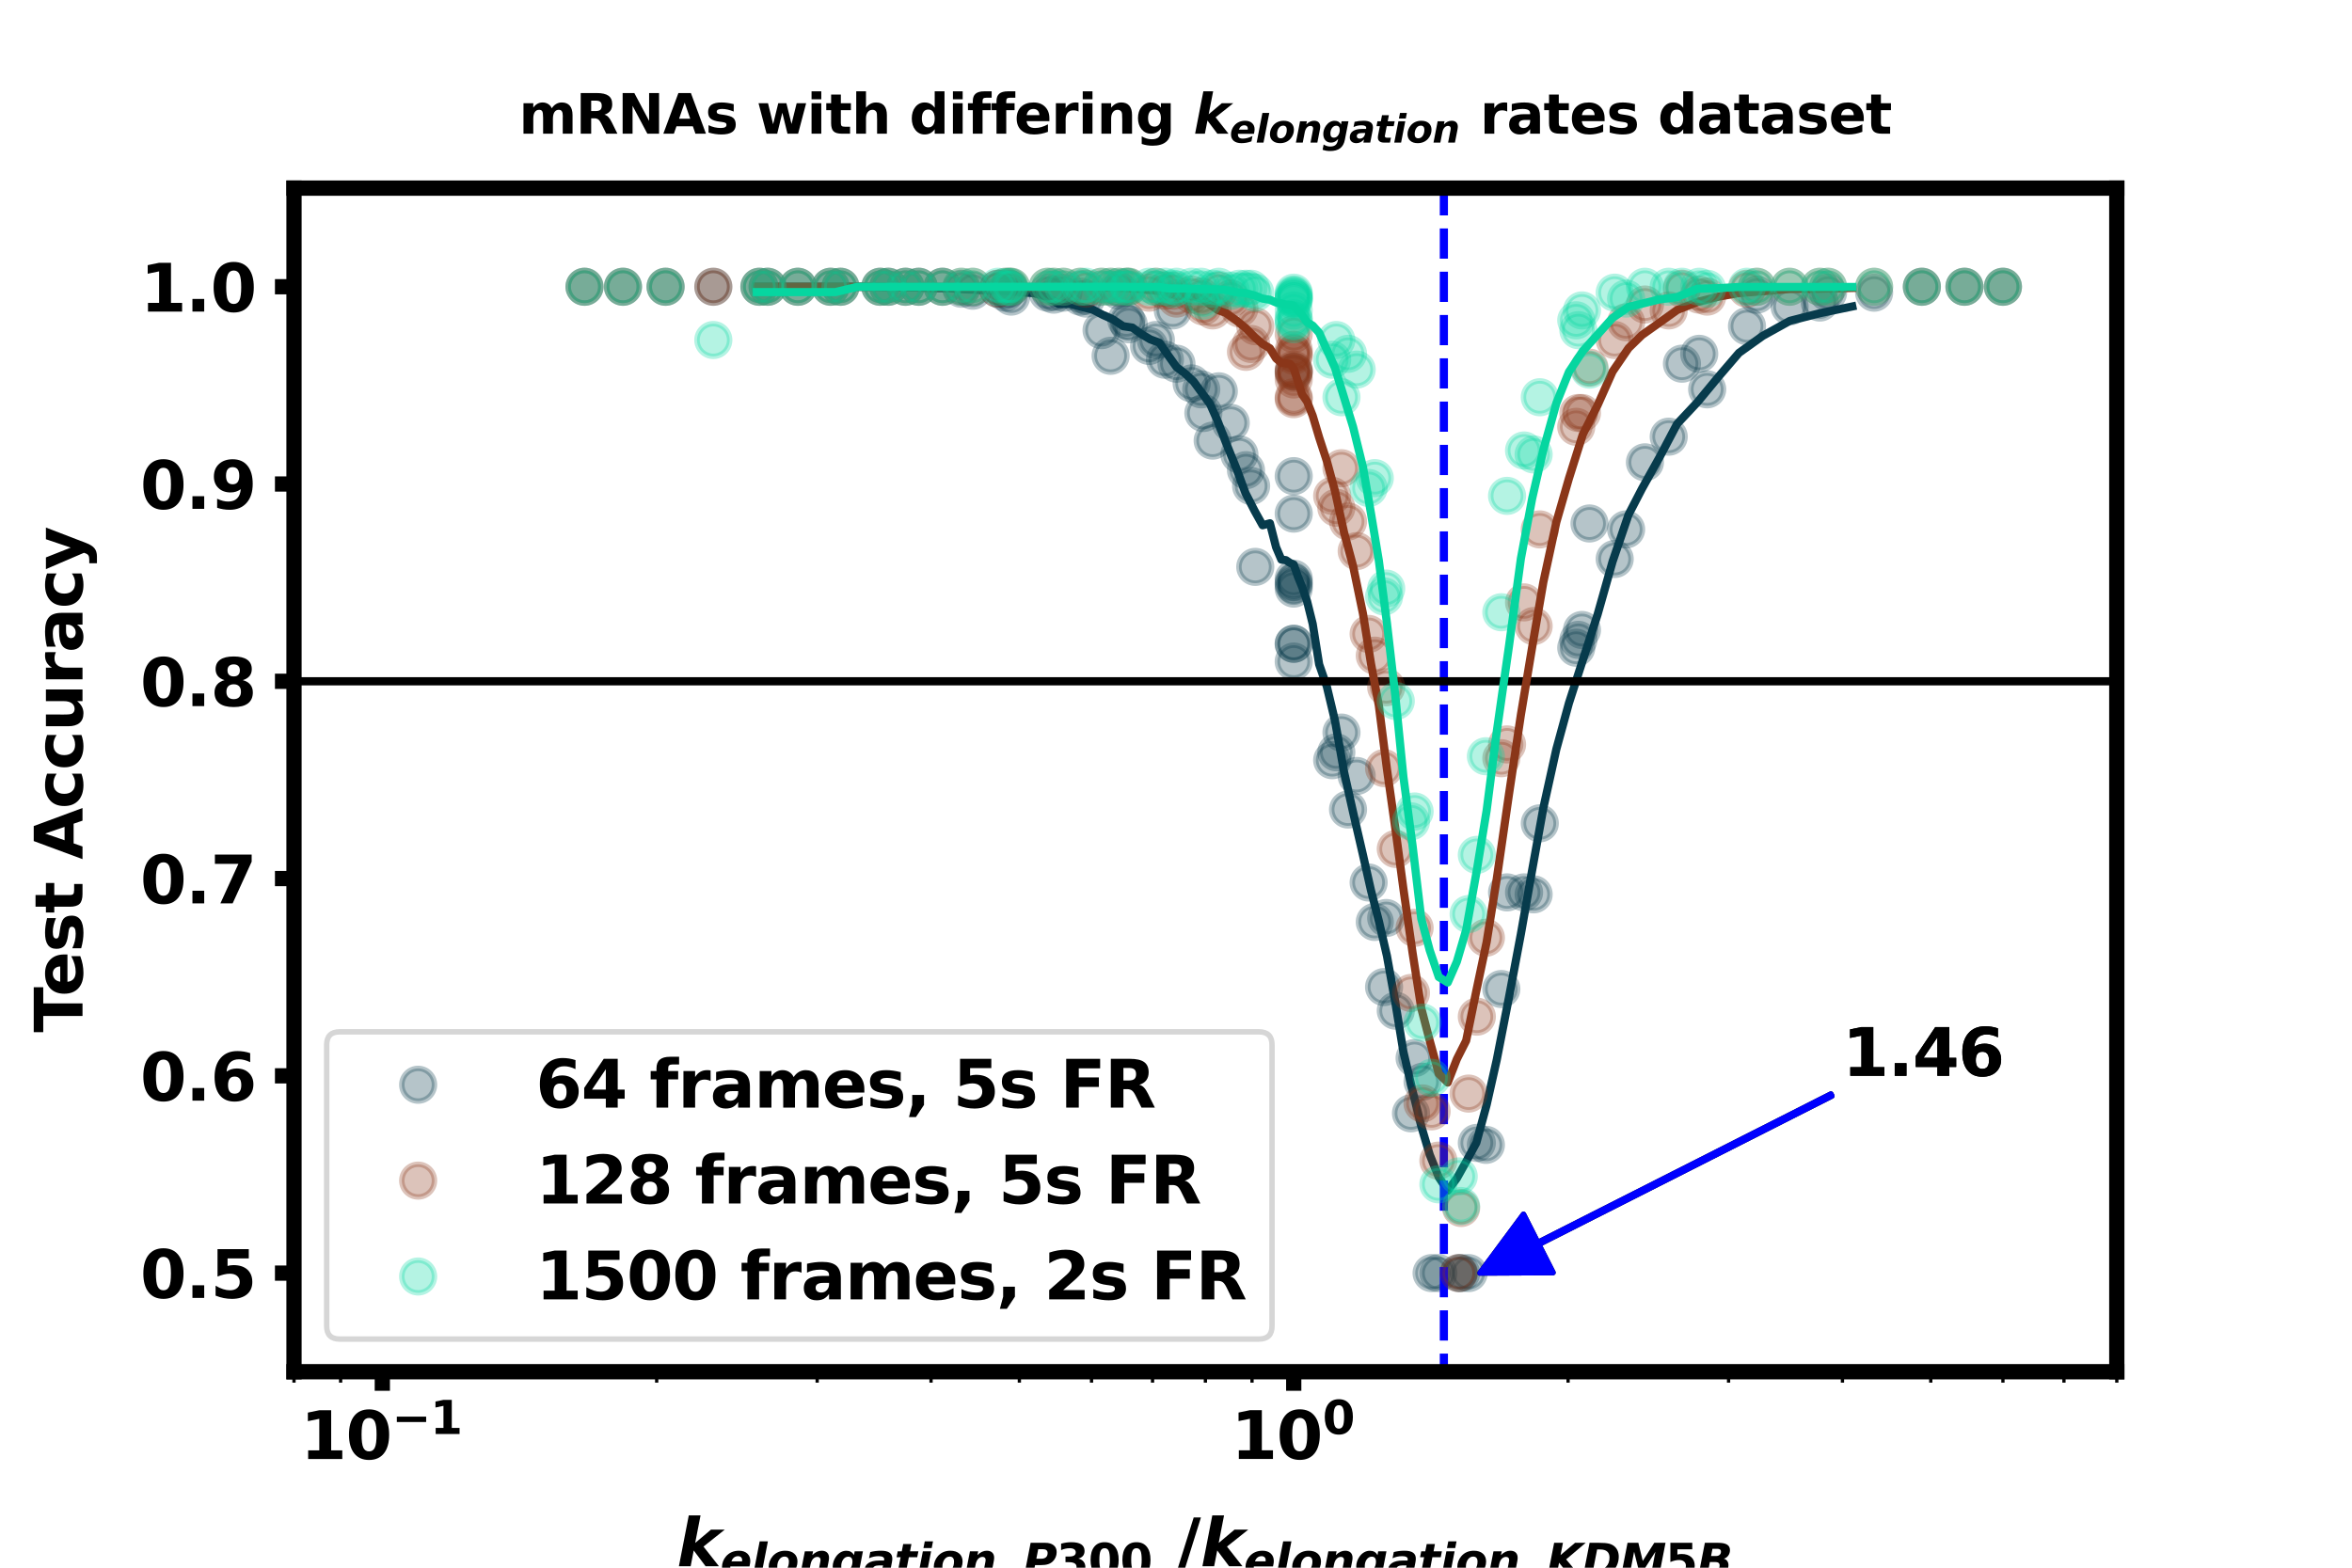 <?xml version="1.0" encoding="utf-8" standalone="no"?>
<!DOCTYPE svg PUBLIC "-//W3C//DTD SVG 1.1//EN"
  "http://www.w3.org/Graphics/SVG/1.1/DTD/svg11.dtd">
<svg height="288pt" version="1.1" viewBox="0 0 432 288" width="432pt" xmlns="http://www.w3.org/2000/svg" xmlns:xlink="http://www.w3.org/1999/xlink">
 <defs>
  <style type="text/css">*{stroke-linecap:butt;stroke-linejoin:round;}</style>
 </defs>
 <g id="figure_1">
  <g id="patch_1">
   <path d="M 0 288 
L 432 288 
L 432 0 
L 0 0 
z
" style="fill:#ffffff;"/>
  </g>
  <g id="axes_1">
   <g id="patch_2">
    <path d="M 54 252 
L 388.8 252 
L 388.8 34.56 
L 54 34.56 
z
" style="fill:#ffffff;"/>
   </g>
   <g id="matplotlib.axis_1">
    <g id="xtick_1">
     <g id="line2d_1">
      <defs>
       <path d="M 0 0 
L 0 3.5 
" id="m287dca9f69" style="stroke:#000000;stroke-width:2.8;"/>
      </defs>
      <g>
       <use style="stroke:#000000;stroke-width:2.8;" x="70.223" xlink:href="#m287dca9f69" y="252"/>
      </g>
     </g>
     <g id="text_1">
      <!-- $\mathdefault{10^{-1}}$ -->
      <g transform="translate(55.163 268.118)scale(0.12 -0.12)">
       <defs>
        <path d="M 750 831 
L 1813 831 
L 1813 3847 
L 722 3622 
L 722 4441 
L 1806 4666 
L 2950 4666 
L 2950 831 
L 4013 831 
L 4013 0 
L 750 0 
L 750 831 
z
" id="DejaVuSans-Bold-31" transform="scale(0.016)"/>
        <path d="M 2944 2338 
Q 2944 3213 2780 3570 
Q 2616 3928 2228 3928 
Q 1841 3928 1675 3570 
Q 1509 3213 1509 2338 
Q 1509 1453 1675 1090 
Q 1841 728 2228 728 
Q 2613 728 2778 1090 
Q 2944 1453 2944 2338 
z
M 4147 2328 
Q 4147 1169 3647 539 
Q 3147 -91 2228 -91 
Q 1306 -91 806 539 
Q 306 1169 306 2328 
Q 306 3491 806 4120 
Q 1306 4750 2228 4750 
Q 3147 4750 3647 4120 
Q 4147 3491 4147 2328 
z
" id="DejaVuSans-Bold-30" transform="scale(0.016)"/>
        <path d="M 678 2375 
L 4684 2375 
L 4684 1638 
L 678 1638 
L 678 2375 
z
" id="DejaVuSans-Bold-2212" transform="scale(0.016)"/>
       </defs>
       <use transform="translate(0 0.684)" xlink:href="#DejaVuSans-Bold-31"/>
       <use transform="translate(69.58 0.684)" xlink:href="#DejaVuSans-Bold-30"/>
       <use transform="translate(140.117 38.966)scale(0.7)" xlink:href="#DejaVuSans-Bold-2212"/>
       <use transform="translate(198.77 38.966)scale(0.7)" xlink:href="#DejaVuSans-Bold-31"/>
      </g>
     </g>
    </g>
    <g id="xtick_2">
     <g id="line2d_2">
      <g>
       <use style="stroke:#000000;stroke-width:2.8;" x="237.623" xlink:href="#m287dca9f69" y="252"/>
      </g>
     </g>
     <g id="text_2">
      <!-- $\mathdefault{10^{0}}$ -->
      <g transform="translate(226.103 268.118)scale(0.12 -0.12)">
       <use transform="translate(0 0.766)" xlink:href="#DejaVuSans-Bold-31"/>
       <use transform="translate(69.58 0.766)" xlink:href="#DejaVuSans-Bold-30"/>
       <use transform="translate(140.117 39.047)scale(0.7)" xlink:href="#DejaVuSans-Bold-30"/>
      </g>
     </g>
    </g>
    <g id="xtick_3">
     <g id="line2d_3">
      <defs>
       <path d="M 0 0 
L 0 2 
" id="mb4287dfe3d" style="stroke:#000000;stroke-width:0.6;"/>
      </defs>
      <g>
       <use style="stroke:#000000;stroke-width:0.6;" x="54" xlink:href="#mb4287dfe3d" y="252"/>
      </g>
     </g>
    </g>
    <g id="xtick_4">
     <g id="line2d_4">
      <g>
       <use style="stroke:#000000;stroke-width:0.6;" x="62.563" xlink:href="#mb4287dfe3d" y="252"/>
      </g>
     </g>
    </g>
    <g id="xtick_5">
     <g id="line2d_5">
      <g>
       <use style="stroke:#000000;stroke-width:0.6;" x="120.615" xlink:href="#mb4287dfe3d" y="252"/>
      </g>
     </g>
    </g>
    <g id="xtick_6">
     <g id="line2d_6">
      <g>
       <use style="stroke:#000000;stroke-width:0.6;" x="150.093" xlink:href="#mb4287dfe3d" y="252"/>
      </g>
     </g>
    </g>
    <g id="xtick_7">
     <g id="line2d_7">
      <g>
       <use style="stroke:#000000;stroke-width:0.6;" x="171.008" xlink:href="#mb4287dfe3d" y="252"/>
      </g>
     </g>
    </g>
    <g id="xtick_8">
     <g id="line2d_8">
      <g>
       <use style="stroke:#000000;stroke-width:0.6;" x="187.23" xlink:href="#mb4287dfe3d" y="252"/>
      </g>
     </g>
    </g>
    <g id="xtick_9">
     <g id="line2d_9">
      <g>
       <use style="stroke:#000000;stroke-width:0.6;" x="200.485" xlink:href="#mb4287dfe3d" y="252"/>
      </g>
     </g>
    </g>
    <g id="xtick_10">
     <g id="line2d_10">
      <g>
       <use style="stroke:#000000;stroke-width:0.6;" x="211.692" xlink:href="#mb4287dfe3d" y="252"/>
      </g>
     </g>
    </g>
    <g id="xtick_11">
     <g id="line2d_11">
      <g>
       <use style="stroke:#000000;stroke-width:0.6;" x="221.4" xlink:href="#mb4287dfe3d" y="252"/>
      </g>
     </g>
    </g>
    <g id="xtick_12">
     <g id="line2d_12">
      <g>
       <use style="stroke:#000000;stroke-width:0.6;" x="229.963" xlink:href="#mb4287dfe3d" y="252"/>
      </g>
     </g>
    </g>
    <g id="xtick_13">
     <g id="line2d_13">
      <g>
       <use style="stroke:#000000;stroke-width:0.6;" x="288.015" xlink:href="#mb4287dfe3d" y="252"/>
      </g>
     </g>
    </g>
    <g id="xtick_14">
     <g id="line2d_14">
      <g>
       <use style="stroke:#000000;stroke-width:0.6;" x="317.493" xlink:href="#mb4287dfe3d" y="252"/>
      </g>
     </g>
    </g>
    <g id="xtick_15">
     <g id="line2d_15">
      <g>
       <use style="stroke:#000000;stroke-width:0.6;" x="338.408" xlink:href="#mb4287dfe3d" y="252"/>
      </g>
     </g>
    </g>
    <g id="xtick_16">
     <g id="line2d_16">
      <g>
       <use style="stroke:#000000;stroke-width:0.6;" x="354.63" xlink:href="#mb4287dfe3d" y="252"/>
      </g>
     </g>
    </g>
    <g id="xtick_17">
     <g id="line2d_17">
      <g>
       <use style="stroke:#000000;stroke-width:0.6;" x="367.885" xlink:href="#mb4287dfe3d" y="252"/>
      </g>
     </g>
    </g>
    <g id="xtick_18">
     <g id="line2d_18">
      <g>
       <use style="stroke:#000000;stroke-width:0.6;" x="379.092" xlink:href="#mb4287dfe3d" y="252"/>
      </g>
     </g>
    </g>
    <g id="xtick_19">
     <g id="line2d_19">
      <g>
       <use style="stroke:#000000;stroke-width:0.6;" x="388.8" xlink:href="#mb4287dfe3d" y="252"/>
      </g>
     </g>
    </g>
    <g id="text_3">
     <!-- $k_{elongation, P300}$ /$k_{elongation, KDM5B}$ -->
     <g transform="translate(124.32 287.734)scale(0.12 -0.12)">
      <defs>
       <path d="M 1141 4863 
L 2266 4863 
L 1753 2228 
L 3263 3500 
L 4581 3500 
L 2547 1881 
L 4025 0 
L 2747 0 
L 1613 1509 
L 1319 0 
L 197 0 
L 1141 4863 
z
" id="DejaVuSans-BoldOblique-6b" transform="scale(0.016)"/>
       <path d="M 4025 1619 
L 3988 1441 
L 1369 1441 
Q 1369 1422 1366 1386 
Q 1363 1350 1363 1331 
Q 1363 991 1567 822 
Q 1772 653 2181 653 
Q 2534 653 2926 759 
Q 3319 866 3750 1075 
L 3578 206 
Q 3169 56 2764 -17 
Q 2359 -91 1941 -91 
Q 1122 -91 676 287 
Q 231 666 231 1356 
Q 231 1756 373 2132 
Q 516 2509 788 2822 
Q 1109 3197 1557 3390 
Q 2006 3584 2553 3584 
Q 3263 3584 3680 3206 
Q 4097 2828 4097 2188 
Q 4097 2063 4080 1923 
Q 4063 1784 4025 1619 
z
M 2969 2131 
Q 2978 2172 2983 2214 
Q 2988 2256 2988 2297 
Q 2988 2547 2838 2694 
Q 2688 2841 2431 2841 
Q 2103 2841 1873 2661 
Q 1644 2481 1522 2131 
L 2969 2131 
z
" id="DejaVuSans-BoldOblique-65" transform="scale(0.016)"/>
       <path d="M 1141 4863 
L 2266 4863 
L 1319 0 
L 197 0 
L 1141 4863 
z
" id="DejaVuSans-BoldOblique-6c" transform="scale(0.016)"/>
       <path d="M 2400 2784 
Q 1966 2784 1684 2390 
Q 1403 1997 1403 1388 
Q 1403 1056 1554 882 
Q 1706 709 1997 709 
Q 2431 709 2712 1104 
Q 2994 1500 2994 2113 
Q 2994 2441 2842 2612 
Q 2691 2784 2400 2784 
z
M 2491 3584 
Q 3272 3584 3719 3187 
Q 4166 2791 4166 2106 
Q 4166 1709 4025 1336 
Q 3884 963 3616 653 
Q 3297 284 2862 96 
Q 2428 -91 1894 -91 
Q 1122 -91 676 306 
Q 231 703 231 1388 
Q 231 1781 375 2157 
Q 519 2534 788 2847 
Q 1100 3209 1533 3396 
Q 1966 3584 2491 3584 
z
" id="DejaVuSans-BoldOblique-6f" transform="scale(0.016)"/>
       <path d="M 4128 2131 
L 3713 0 
L 2591 0 
L 2944 1825 
Q 2981 2003 3001 2126 
Q 3022 2250 3022 2322 
Q 3022 2522 2911 2631 
Q 2800 2741 2597 2741 
Q 2250 2741 2001 2470 
Q 1753 2200 1656 1722 
L 1319 0 
L 197 0 
L 878 3500 
L 2003 3500 
L 1900 2988 
Q 2209 3291 2521 3437 
Q 2834 3584 3175 3584 
Q 3659 3584 3921 3331 
Q 4184 3078 4184 2619 
Q 4184 2519 4170 2397 
Q 4156 2275 4128 2131 
z
" id="DejaVuSans-BoldOblique-6e" transform="scale(0.016)"/>
       <path d="M 2675 594 
Q 2406 288 2128 144 
Q 1850 0 1522 0 
Q 928 0 583 383 
Q 238 766 238 1428 
Q 238 1781 358 2136 
Q 478 2491 703 2803 
Q 978 3181 1334 3379 
Q 1691 3578 2100 3578 
Q 2469 3578 2720 3434 
Q 2972 3291 3144 2981 
L 3238 3500 
L 4366 3500 
L 3775 459 
Q 3594 -481 3000 -931 
Q 2406 -1381 1350 -1381 
Q 1025 -1381 723 -1331 
Q 422 -1281 128 -1178 
L 294 -306 
Q 559 -475 825 -558 
Q 1091 -641 1369 -641 
Q 1925 -641 2223 -403 
Q 2522 -166 2625 353 
L 2675 594 
z
M 2363 2772 
Q 1950 2772 1676 2400 
Q 1403 2028 1403 1466 
Q 1403 1147 1550 980 
Q 1697 813 1978 813 
Q 2388 813 2663 1183 
Q 2938 1553 2938 2106 
Q 2938 2431 2791 2601 
Q 2644 2772 2363 2772 
z
" id="DejaVuSans-BoldOblique-67" transform="scale(0.016)"/>
       <path d="M 2106 1575 
Q 1688 1575 1473 1445 
Q 1259 1316 1259 1063 
Q 1259 872 1386 762 
Q 1513 653 1734 653 
Q 2078 653 2309 861 
Q 2541 1069 2619 1447 
L 2644 1575 
L 2106 1575 
z
M 3853 1997 
L 3463 0 
L 2344 0 
L 2438 519 
Q 2163 206 1856 57 
Q 1550 -91 1191 -91 
Q 694 -91 401 167 
Q 109 425 109 863 
Q 109 1531 626 1886 
Q 1144 2241 2119 2241 
L 2778 2241 
L 2791 2328 
Q 2800 2372 2801 2390 
Q 2803 2409 2803 2425 
Q 2803 2631 2608 2736 
Q 2413 2841 2028 2841 
Q 1681 2841 1356 2769 
Q 1031 2697 728 2553 
L 897 3406 
Q 1247 3494 1614 3539 
Q 1981 3584 2375 3584 
Q 3153 3584 3531 3317 
Q 3909 3050 3909 2503 
Q 3909 2397 3895 2270 
Q 3881 2144 3853 1997 
z
" id="DejaVuSans-BoldOblique-61" transform="scale(0.016)"/>
       <path d="M 2303 4494 
L 2113 3500 
L 3256 3500 
L 3097 2700 
L 1953 2700 
L 1666 1219 
Q 1653 1169 1648 1134 
Q 1644 1100 1644 1069 
Q 1644 925 1739 862 
Q 1834 800 2059 800 
L 2638 800 
L 2478 0 
L 1538 0 
Q 1031 0 765 212 
Q 500 425 500 825 
Q 500 913 509 1013 
Q 519 1113 538 1216 
L 825 2700 
L 275 2700 
L 428 3500 
L 984 3500 
L 1178 4494 
L 2303 4494 
z
" id="DejaVuSans-BoldOblique-74" transform="scale(0.016)"/>
       <path d="M 878 3500 
L 2003 3500 
L 1319 0 
L 197 0 
L 878 3500 
z
M 1141 4863 
L 2266 4863 
L 2088 3950 
L 959 3950 
L 1141 4863 
z
" id="DejaVuSans-BoldOblique-69" transform="scale(0.016)"/>
       <path d="M 653 1209 
L 1778 1209 
L 1778 256 
L 1006 -909 
L 341 -909 
L 653 256 
L 653 1209 
z
" id="DejaVuSans-Bold-2c" transform="scale(0.016)"/>
       <path d="M 1044 4666 
L 3041 4666 
Q 3775 4666 4189 4330 
Q 4603 3994 4603 3397 
Q 4603 3031 4465 2701 
Q 4328 2372 4072 2125 
Q 3794 1859 3409 1739 
Q 3025 1619 2444 1619 
L 1650 1619 
L 1338 0 
L 134 0 
L 1044 4666 
z
M 2081 3794 
L 1825 2491 
L 2491 2491 
Q 2916 2491 3141 2691 
Q 3366 2891 3366 3272 
Q 3366 3525 3205 3659 
Q 3044 3794 2741 3794 
L 2081 3794 
z
" id="DejaVuSans-BoldOblique-50" transform="scale(0.016)"/>
       <path d="M 2981 2516 
Q 3453 2394 3698 2092 
Q 3944 1791 3944 1325 
Q 3944 631 3412 270 
Q 2881 -91 1863 -91 
Q 1503 -91 1142 -33 
Q 781 25 428 141 
L 428 1069 
Q 766 900 1098 814 
Q 1431 728 1753 728 
Q 2231 728 2486 893 
Q 2741 1059 2741 1369 
Q 2741 1688 2480 1852 
Q 2219 2016 1709 2016 
L 1228 2016 
L 1228 2791 
L 1734 2791 
Q 2188 2791 2409 2933 
Q 2631 3075 2631 3366 
Q 2631 3634 2415 3781 
Q 2200 3928 1806 3928 
Q 1516 3928 1219 3862 
Q 922 3797 628 3669 
L 628 4550 
Q 984 4650 1334 4700 
Q 1684 4750 2022 4750 
Q 2931 4750 3382 4451 
Q 3834 4153 3834 3553 
Q 3834 3144 3618 2883 
Q 3403 2622 2981 2516 
z
" id="DejaVuSans-Bold-33" transform="scale(0.016)"/>
       <path id="DejaVuSans-Bold-20" transform="scale(0.016)"/>
       <path d="M 1644 4666 
L 2338 4666 
L 691 -594 
L 0 -594 
L 1644 4666 
z
" id="DejaVuSans-Bold-2f" transform="scale(0.016)"/>
       <path d="M 1044 4666 
L 2247 4666 
L 1919 2988 
L 3903 4666 
L 5356 4666 
L 2681 2400 
L 4697 0 
L 3284 0 
L 1716 1947 
L 1338 0 
L 134 0 
L 1044 4666 
z
" id="DejaVuSans-BoldOblique-4b" transform="scale(0.016)"/>
       <path d="M 2075 3756 
L 1516 909 
L 1947 909 
Q 2788 909 3278 1381 
Q 3769 1853 3769 2656 
Q 3769 3200 3448 3478 
Q 3128 3756 2497 3756 
L 2075 3756 
z
M 1044 4666 
L 2309 4666 
Q 3216 4666 3669 4558 
Q 4122 4450 4422 4197 
Q 4725 3944 4878 3583 
Q 5031 3222 5031 2766 
Q 5031 2131 4770 1570 
Q 4509 1009 4038 628 
Q 3625 288 3079 144 
Q 2534 0 1403 0 
L 134 0 
L 1044 4666 
z
" id="DejaVuSans-BoldOblique-44" transform="scale(0.016)"/>
       <path d="M 1044 4666 
L 2522 4666 
L 3122 2188 
L 4697 4666 
L 6234 4666 
L 5325 0 
L 4184 0 
L 4850 3444 
L 3231 897 
L 2584 897 
L 1941 3444 
L 1275 0 
L 134 0 
L 1044 4666 
z
" id="DejaVuSans-BoldOblique-4d" transform="scale(0.016)"/>
       <path d="M 678 4666 
L 3669 4666 
L 3669 3781 
L 1638 3781 
L 1638 3059 
Q 1775 3097 1914 3117 
Q 2053 3138 2203 3138 
Q 3056 3138 3531 2711 
Q 4006 2284 4006 1522 
Q 4006 766 3489 337 
Q 2972 -91 2053 -91 
Q 1656 -91 1267 -14 
Q 878 63 494 219 
L 494 1166 
Q 875 947 1217 837 
Q 1559 728 1863 728 
Q 2300 728 2551 942 
Q 2803 1156 2803 1522 
Q 2803 1891 2551 2103 
Q 2300 2316 1863 2316 
Q 1603 2316 1309 2248 
Q 1016 2181 678 2041 
L 678 4666 
z
" id="DejaVuSans-Bold-35" transform="scale(0.016)"/>
       <path d="M 2559 2859 
Q 2881 2859 3062 3021 
Q 3244 3184 3244 3469 
Q 3244 3653 3117 3750 
Q 2991 3847 2753 3847 
L 2081 3847 
L 1888 2859 
L 2559 2859 
z
M 2203 819 
Q 2616 819 2837 1016 
Q 3059 1213 3059 1581 
Q 3059 1816 2906 1928 
Q 2753 2041 2438 2041 
L 1728 2041 
L 1491 819 
L 2203 819 
z
M 3628 2497 
Q 3934 2409 4101 2176 
Q 4269 1944 4269 1600 
Q 4269 847 3708 423 
Q 3147 0 2131 0 
L 134 0 
L 1044 4666 
L 2847 4666 
Q 3678 4666 4076 4422 
Q 4475 4178 4475 3669 
Q 4475 3241 4240 2917 
Q 4006 2594 3628 2497 
z
" id="DejaVuSans-BoldOblique-42" transform="scale(0.016)"/>
      </defs>
      <use transform="translate(0 0.016)" xlink:href="#DejaVuSans-BoldOblique-6b"/>
      <use transform="translate(66.504 -16.391)scale(0.7)" xlink:href="#DejaVuSans-BoldOblique-65"/>
      <use transform="translate(113.979 -16.391)scale(0.7)" xlink:href="#DejaVuSans-BoldOblique-6c"/>
      <use transform="translate(137.974 -16.391)scale(0.7)" xlink:href="#DejaVuSans-BoldOblique-6f"/>
      <use transform="translate(186.064 -16.391)scale(0.7)" xlink:href="#DejaVuSans-BoldOblique-6e"/>
      <use transform="translate(235.898 -16.391)scale(0.7)" xlink:href="#DejaVuSans-BoldOblique-67"/>
      <use transform="translate(286.006 -16.391)scale(0.7)" xlink:href="#DejaVuSans-BoldOblique-61"/>
      <use transform="translate(333.242 -16.391)scale(0.7)" xlink:href="#DejaVuSans-BoldOblique-74"/>
      <use transform="translate(366.704 -16.391)scale(0.7)" xlink:href="#DejaVuSans-BoldOblique-69"/>
      <use transform="translate(390.698 -16.391)scale(0.7)" xlink:href="#DejaVuSans-BoldOblique-6f"/>
      <use transform="translate(438.789 -16.391)scale(0.7)" xlink:href="#DejaVuSans-BoldOblique-6e"/>
      <use transform="translate(488.623 -16.391)scale(0.7)" xlink:href="#DejaVuSans-Bold-2c"/>
      <use transform="translate(529.803 -16.391)scale(0.7)" xlink:href="#DejaVuSans-BoldOblique-50"/>
      <use transform="translate(581.106 -16.391)scale(0.7)" xlink:href="#DejaVuSans-Bold-33"/>
      <use transform="translate(629.812 -16.391)scale(0.7)" xlink:href="#DejaVuSans-Bold-30"/>
      <use transform="translate(678.519 -16.391)scale(0.7)" xlink:href="#DejaVuSans-Bold-30"/>
      <use transform="translate(729.959 0.016)" xlink:href="#DejaVuSans-Bold-20"/>
      <use transform="translate(764.773 0.016)" xlink:href="#DejaVuSans-Bold-2f"/>
      <use transform="translate(801.297 0.016)" xlink:href="#DejaVuSans-BoldOblique-6b"/>
      <use transform="translate(867.801 -16.391)scale(0.7)" xlink:href="#DejaVuSans-BoldOblique-65"/>
      <use transform="translate(915.276 -16.391)scale(0.7)" xlink:href="#DejaVuSans-BoldOblique-6c"/>
      <use transform="translate(939.271 -16.391)scale(0.7)" xlink:href="#DejaVuSans-BoldOblique-6f"/>
      <use transform="translate(987.361 -16.391)scale(0.7)" xlink:href="#DejaVuSans-BoldOblique-6e"/>
      <use transform="translate(1037.195 -16.391)scale(0.7)" xlink:href="#DejaVuSans-BoldOblique-67"/>
      <use transform="translate(1087.303 -16.391)scale(0.7)" xlink:href="#DejaVuSans-BoldOblique-61"/>
      <use transform="translate(1134.539 -16.391)scale(0.7)" xlink:href="#DejaVuSans-BoldOblique-74"/>
      <use transform="translate(1168.001 -16.391)scale(0.7)" xlink:href="#DejaVuSans-BoldOblique-69"/>
      <use transform="translate(1191.995 -16.391)scale(0.7)" xlink:href="#DejaVuSans-BoldOblique-6f"/>
      <use transform="translate(1240.086 -16.391)scale(0.7)" xlink:href="#DejaVuSans-BoldOblique-6e"/>
      <use transform="translate(1289.92 -16.391)scale(0.7)" xlink:href="#DejaVuSans-Bold-2c"/>
      <use transform="translate(1331.1 -16.391)scale(0.7)" xlink:href="#DejaVuSans-BoldOblique-4b"/>
      <use transform="translate(1385.343 -16.391)scale(0.7)" xlink:href="#DejaVuSans-BoldOblique-44"/>
      <use transform="translate(1443.448 -16.391)scale(0.7)" xlink:href="#DejaVuSans-BoldOblique-4d"/>
      <use transform="translate(1513.106 -16.391)scale(0.7)" xlink:href="#DejaVuSans-Bold-35"/>
      <use transform="translate(1561.812 -16.391)scale(0.7)" xlink:href="#DejaVuSans-BoldOblique-42"/>
     </g>
    </g>
   </g>
   <g id="matplotlib.axis_2">
    <g id="ytick_1">
     <g id="line2d_20">
      <defs>
       <path d="M 0 0 
L -3.5 0 
" id="mc1b943932d" style="stroke:#000000;stroke-width:2.8;"/>
      </defs>
      <g>
       <use style="stroke:#000000;stroke-width:2.8;" x="54" xlink:href="#mc1b943932d" y="233.88"/>
      </g>
     </g>
     <g id="text_4">
      <!-- 0.5 -->
      <g transform="translate(25.743 238.439)scale(0.12 -0.12)">
       <defs>
        <path d="M 653 1209 
L 1778 1209 
L 1778 0 
L 653 0 
L 653 1209 
z
" id="DejaVuSans-Bold-2e" transform="scale(0.016)"/>
       </defs>
       <use xlink:href="#DejaVuSans-Bold-30"/>
       <use x="69.58" xlink:href="#DejaVuSans-Bold-2e"/>
       <use x="107.568" xlink:href="#DejaVuSans-Bold-35"/>
      </g>
     </g>
    </g>
    <g id="ytick_2">
     <g id="line2d_21">
      <g>
       <use style="stroke:#000000;stroke-width:2.8;" x="54" xlink:href="#mc1b943932d" y="197.64"/>
      </g>
     </g>
     <g id="text_5">
      <!-- 0.6 -->
      <g transform="translate(25.743 202.199)scale(0.12 -0.12)">
       <defs>
        <path d="M 2316 2303 
Q 2000 2303 1842 2098 
Q 1684 1894 1684 1484 
Q 1684 1075 1842 870 
Q 2000 666 2316 666 
Q 2634 666 2792 870 
Q 2950 1075 2950 1484 
Q 2950 1894 2792 2098 
Q 2634 2303 2316 2303 
z
M 3803 4544 
L 3803 3681 
Q 3506 3822 3243 3889 
Q 2981 3956 2731 3956 
Q 2194 3956 1894 3657 
Q 1594 3359 1544 2772 
Q 1750 2925 1990 3001 
Q 2231 3078 2516 3078 
Q 3231 3078 3670 2659 
Q 4109 2241 4109 1563 
Q 4109 813 3618 361 
Q 3128 -91 2303 -91 
Q 1394 -91 895 523 
Q 397 1138 397 2266 
Q 397 3422 980 4083 
Q 1563 4744 2578 4744 
Q 2900 4744 3203 4694 
Q 3506 4644 3803 4544 
z
" id="DejaVuSans-Bold-36" transform="scale(0.016)"/>
       </defs>
       <use xlink:href="#DejaVuSans-Bold-30"/>
       <use x="69.58" xlink:href="#DejaVuSans-Bold-2e"/>
       <use x="107.568" xlink:href="#DejaVuSans-Bold-36"/>
      </g>
     </g>
    </g>
    <g id="ytick_3">
     <g id="line2d_22">
      <g>
       <use style="stroke:#000000;stroke-width:2.8;" x="54" xlink:href="#mc1b943932d" y="161.4"/>
      </g>
     </g>
     <g id="text_6">
      <!-- 0.7 -->
      <g transform="translate(25.743 165.959)scale(0.12 -0.12)">
       <defs>
        <path d="M 428 4666 
L 3944 4666 
L 3944 3988 
L 2125 0 
L 953 0 
L 2675 3781 
L 428 3781 
L 428 4666 
z
" id="DejaVuSans-Bold-37" transform="scale(0.016)"/>
       </defs>
       <use xlink:href="#DejaVuSans-Bold-30"/>
       <use x="69.58" xlink:href="#DejaVuSans-Bold-2e"/>
       <use x="107.568" xlink:href="#DejaVuSans-Bold-37"/>
      </g>
     </g>
    </g>
    <g id="ytick_4">
     <g id="line2d_23">
      <g>
       <use style="stroke:#000000;stroke-width:2.8;" x="54" xlink:href="#mc1b943932d" y="125.16"/>
      </g>
     </g>
     <g id="text_7">
      <!-- 0.8 -->
      <g transform="translate(25.743 129.719)scale(0.12 -0.12)">
       <defs>
        <path d="M 2228 2088 
Q 1891 2088 1709 1903 
Q 1528 1719 1528 1375 
Q 1528 1031 1709 848 
Q 1891 666 2228 666 
Q 2563 666 2741 848 
Q 2919 1031 2919 1375 
Q 2919 1722 2741 1905 
Q 2563 2088 2228 2088 
z
M 1350 2484 
Q 925 2613 709 2878 
Q 494 3144 494 3541 
Q 494 4131 934 4440 
Q 1375 4750 2228 4750 
Q 3075 4750 3515 4442 
Q 3956 4134 3956 3541 
Q 3956 3144 3739 2878 
Q 3522 2613 3097 2484 
Q 3572 2353 3814 2058 
Q 4056 1763 4056 1313 
Q 4056 619 3595 264 
Q 3134 -91 2228 -91 
Q 1319 -91 855 264 
Q 391 619 391 1313 
Q 391 1763 633 2058 
Q 875 2353 1350 2484 
z
M 1631 3419 
Q 1631 3141 1786 2991 
Q 1941 2841 2228 2841 
Q 2509 2841 2662 2991 
Q 2816 3141 2816 3419 
Q 2816 3697 2662 3845 
Q 2509 3994 2228 3994 
Q 1941 3994 1786 3844 
Q 1631 3694 1631 3419 
z
" id="DejaVuSans-Bold-38" transform="scale(0.016)"/>
       </defs>
       <use xlink:href="#DejaVuSans-Bold-30"/>
       <use x="69.58" xlink:href="#DejaVuSans-Bold-2e"/>
       <use x="107.568" xlink:href="#DejaVuSans-Bold-38"/>
      </g>
     </g>
    </g>
    <g id="ytick_5">
     <g id="line2d_24">
      <g>
       <use style="stroke:#000000;stroke-width:2.8;" x="54" xlink:href="#mc1b943932d" y="88.92"/>
      </g>
     </g>
     <g id="text_8">
      <!-- 0.9 -->
      <g transform="translate(25.743 93.479)scale(0.12 -0.12)">
       <defs>
        <path d="M 641 103 
L 641 966 
Q 928 831 1190 764 
Q 1453 697 1709 697 
Q 2247 697 2547 995 
Q 2847 1294 2900 1881 
Q 2688 1725 2447 1647 
Q 2206 1569 1925 1569 
Q 1209 1569 770 1986 
Q 331 2403 331 3084 
Q 331 3838 820 4291 
Q 1309 4744 2131 4744 
Q 3044 4744 3544 4128 
Q 4044 3513 4044 2388 
Q 4044 1231 3459 570 
Q 2875 -91 1856 -91 
Q 1528 -91 1228 -42 
Q 928 6 641 103 
z
M 2125 2350 
Q 2441 2350 2600 2554 
Q 2759 2759 2759 3169 
Q 2759 3575 2600 3781 
Q 2441 3988 2125 3988 
Q 1809 3988 1650 3781 
Q 1491 3575 1491 3169 
Q 1491 2759 1650 2554 
Q 1809 2350 2125 2350 
z
" id="DejaVuSans-Bold-39" transform="scale(0.016)"/>
       </defs>
       <use xlink:href="#DejaVuSans-Bold-30"/>
       <use x="69.58" xlink:href="#DejaVuSans-Bold-2e"/>
       <use x="107.568" xlink:href="#DejaVuSans-Bold-39"/>
      </g>
     </g>
    </g>
    <g id="ytick_6">
     <g id="line2d_25">
      <g>
       <use style="stroke:#000000;stroke-width:2.8;" x="54" xlink:href="#mc1b943932d" y="52.68"/>
      </g>
     </g>
     <g id="text_9">
      <!-- 1.0 -->
      <g transform="translate(25.743 57.239)scale(0.12 -0.12)">
       <use xlink:href="#DejaVuSans-Bold-31"/>
       <use x="69.58" xlink:href="#DejaVuSans-Bold-2e"/>
       <use x="107.568" xlink:href="#DejaVuSans-Bold-30"/>
      </g>
     </g>
    </g>
    <g id="text_10">
     <!-- Test Accuracy -->
     <g transform="translate(15.154 189.68)rotate(-90)scale(0.12 -0.12)">
      <defs>
       <path d="M 31 4666 
L 4331 4666 
L 4331 3756 
L 2784 3756 
L 2784 0 
L 1581 0 
L 1581 3756 
L 31 3756 
L 31 4666 
z
" id="DejaVuSans-Bold-54" transform="scale(0.016)"/>
       <path d="M 4031 1759 
L 4031 1441 
L 1416 1441 
Q 1456 1047 1700 850 
Q 1944 653 2381 653 
Q 2734 653 3104 758 
Q 3475 863 3866 1075 
L 3866 213 
Q 3469 63 3072 -14 
Q 2675 -91 2278 -91 
Q 1328 -91 801 392 
Q 275 875 275 1747 
Q 275 2603 792 3093 
Q 1309 3584 2216 3584 
Q 3041 3584 3536 3087 
Q 4031 2591 4031 1759 
z
M 2881 2131 
Q 2881 2450 2695 2645 
Q 2509 2841 2209 2841 
Q 1884 2841 1681 2658 
Q 1478 2475 1428 2131 
L 2881 2131 
z
" id="DejaVuSans-Bold-65" transform="scale(0.016)"/>
       <path d="M 3272 3391 
L 3272 2541 
Q 2913 2691 2578 2766 
Q 2244 2841 1947 2841 
Q 1628 2841 1473 2761 
Q 1319 2681 1319 2516 
Q 1319 2381 1436 2309 
Q 1553 2238 1856 2203 
L 2053 2175 
Q 2913 2066 3209 1816 
Q 3506 1566 3506 1031 
Q 3506 472 3093 190 
Q 2681 -91 1863 -91 
Q 1516 -91 1145 -36 
Q 775 19 384 128 
L 384 978 
Q 719 816 1070 734 
Q 1422 653 1784 653 
Q 2113 653 2278 743 
Q 2444 834 2444 1013 
Q 2444 1163 2330 1236 
Q 2216 1309 1875 1350 
L 1678 1375 
Q 931 1469 631 1722 
Q 331 1975 331 2491 
Q 331 3047 712 3315 
Q 1094 3584 1881 3584 
Q 2191 3584 2531 3537 
Q 2872 3491 3272 3391 
z
" id="DejaVuSans-Bold-73" transform="scale(0.016)"/>
       <path d="M 1759 4494 
L 1759 3500 
L 2913 3500 
L 2913 2700 
L 1759 2700 
L 1759 1216 
Q 1759 972 1856 886 
Q 1953 800 2241 800 
L 2816 800 
L 2816 0 
L 1856 0 
Q 1194 0 917 276 
Q 641 553 641 1216 
L 641 2700 
L 84 2700 
L 84 3500 
L 641 3500 
L 641 4494 
L 1759 4494 
z
" id="DejaVuSans-Bold-74" transform="scale(0.016)"/>
       <path d="M 3419 850 
L 1538 850 
L 1241 0 
L 31 0 
L 1759 4666 
L 3194 4666 
L 4922 0 
L 3713 0 
L 3419 850 
z
M 1838 1716 
L 3116 1716 
L 2478 3572 
L 1838 1716 
z
" id="DejaVuSans-Bold-41" transform="scale(0.016)"/>
       <path d="M 3366 3391 
L 3366 2478 
Q 3138 2634 2908 2709 
Q 2678 2784 2431 2784 
Q 1963 2784 1702 2511 
Q 1441 2238 1441 1747 
Q 1441 1256 1702 982 
Q 1963 709 2431 709 
Q 2694 709 2930 787 
Q 3166 866 3366 1019 
L 3366 103 
Q 3103 6 2833 -42 
Q 2563 -91 2291 -91 
Q 1344 -91 809 395 
Q 275 881 275 1747 
Q 275 2613 809 3098 
Q 1344 3584 2291 3584 
Q 2566 3584 2833 3536 
Q 3100 3488 3366 3391 
z
" id="DejaVuSans-Bold-63" transform="scale(0.016)"/>
       <path d="M 500 1363 
L 500 3500 
L 1625 3500 
L 1625 3150 
Q 1625 2866 1622 2436 
Q 1619 2006 1619 1863 
Q 1619 1441 1641 1255 
Q 1663 1069 1716 984 
Q 1784 875 1895 815 
Q 2006 756 2150 756 
Q 2500 756 2700 1025 
Q 2900 1294 2900 1772 
L 2900 3500 
L 4019 3500 
L 4019 0 
L 2900 0 
L 2900 506 
Q 2647 200 2364 54 
Q 2081 -91 1741 -91 
Q 1134 -91 817 281 
Q 500 653 500 1363 
z
" id="DejaVuSans-Bold-75" transform="scale(0.016)"/>
       <path d="M 3138 2547 
Q 2991 2616 2845 2648 
Q 2700 2681 2553 2681 
Q 2122 2681 1889 2404 
Q 1656 2128 1656 1613 
L 1656 0 
L 538 0 
L 538 3500 
L 1656 3500 
L 1656 2925 
Q 1872 3269 2151 3426 
Q 2431 3584 2822 3584 
Q 2878 3584 2943 3579 
Q 3009 3575 3134 3559 
L 3138 2547 
z
" id="DejaVuSans-Bold-72" transform="scale(0.016)"/>
       <path d="M 2106 1575 
Q 1756 1575 1579 1456 
Q 1403 1338 1403 1106 
Q 1403 894 1545 773 
Q 1688 653 1941 653 
Q 2256 653 2472 879 
Q 2688 1106 2688 1447 
L 2688 1575 
L 2106 1575 
z
M 3816 1997 
L 3816 0 
L 2688 0 
L 2688 519 
Q 2463 200 2181 54 
Q 1900 -91 1497 -91 
Q 953 -91 614 226 
Q 275 544 275 1050 
Q 275 1666 698 1953 
Q 1122 2241 2028 2241 
L 2688 2241 
L 2688 2328 
Q 2688 2594 2478 2717 
Q 2269 2841 1825 2841 
Q 1466 2841 1156 2769 
Q 847 2697 581 2553 
L 581 3406 
Q 941 3494 1303 3539 
Q 1666 3584 2028 3584 
Q 2975 3584 3395 3211 
Q 3816 2838 3816 1997 
z
" id="DejaVuSans-Bold-61" transform="scale(0.016)"/>
       <path d="M 78 3500 
L 1197 3500 
L 2138 1125 
L 2938 3500 
L 4056 3500 
L 2584 -331 
Q 2363 -916 2067 -1148 
Q 1772 -1381 1288 -1381 
L 641 -1381 
L 641 -647 
L 991 -647 
Q 1275 -647 1404 -556 
Q 1534 -466 1606 -231 
L 1638 -134 
L 78 3500 
z
" id="DejaVuSans-Bold-79" transform="scale(0.016)"/>
      </defs>
      <use xlink:href="#DejaVuSans-Bold-54"/>
      <use x="54.963" xlink:href="#DejaVuSans-Bold-65"/>
      <use x="122.785" xlink:href="#DejaVuSans-Bold-73"/>
      <use x="182.307" xlink:href="#DejaVuSans-Bold-74"/>
      <use x="230.109" xlink:href="#DejaVuSans-Bold-20"/>
      <use x="264.924" xlink:href="#DejaVuSans-Bold-41"/>
      <use x="342.316" xlink:href="#DejaVuSans-Bold-63"/>
      <use x="401.594" xlink:href="#DejaVuSans-Bold-63"/>
      <use x="460.871" xlink:href="#DejaVuSans-Bold-75"/>
      <use x="532.062" xlink:href="#DejaVuSans-Bold-72"/>
      <use x="581.379" xlink:href="#DejaVuSans-Bold-61"/>
      <use x="648.859" xlink:href="#DejaVuSans-Bold-63"/>
      <use x="708.137" xlink:href="#DejaVuSans-Bold-79"/>
     </g>
    </g>
   </g>
   <g id="line2d_26">
    <defs>
     <path d="M 0 3 
C 0.796 3 1.559 2.684 2.121 2.121 
C 2.684 1.559 3 0.796 3 0 
C 3 -0.796 2.684 -1.559 2.121 -2.121 
C 1.559 -2.684 0.796 -3 0 -3 
C -0.796 -3 -1.559 -2.684 -2.121 -2.121 
C -2.684 -1.559 -3 -0.796 -3 0 
C -3 0.796 -2.684 1.559 -2.121 2.121 
C -1.559 2.684 -0.796 3 0 3 
z
" id="mb3c0e01c92" style="stroke:#073b4c;stroke-opacity:0.3;"/>
    </defs>
    <g clip-path="url(#pd368adffde)">
     <use style="fill:#073b4c;fill-opacity:0.3;stroke:#073b4c;stroke-opacity:0.3;" x="237.623" xlink:href="#mb3c0e01c92" y="68.263"/>
     <use style="fill:#073b4c;fill-opacity:0.3;stroke:#073b4c;stroke-opacity:0.3;" x="269.744" xlink:href="#mb3c0e01c92" y="233.88"/>
     <use style="fill:#073b4c;fill-opacity:0.3;stroke:#073b4c;stroke-opacity:0.3;" x="291.946" xlink:href="#mb3c0e01c92" y="96.168"/>
     <use style="fill:#073b4c;fill-opacity:0.3;stroke:#073b4c;stroke-opacity:0.3;" x="308.93" xlink:href="#mb3c0e01c92" y="66.814"/>
     <use style="fill:#073b4c;fill-opacity:0.3;stroke:#073b4c;stroke-opacity:0.3;" x="322.688" xlink:href="#mb3c0e01c92" y="54.13"/>
     <use style="fill:#073b4c;fill-opacity:0.3;stroke:#073b4c;stroke-opacity:0.3;" x="334.252" xlink:href="#mb3c0e01c92" y="55.579"/>
     <use style="fill:#073b4c;fill-opacity:0.3;stroke:#073b4c;stroke-opacity:0.3;" x="344.227" xlink:href="#mb3c0e01c92" y="53.767"/>
     <use style="fill:#073b4c;fill-opacity:0.3;stroke:#073b4c;stroke-opacity:0.3;" x="352.997" xlink:href="#mb3c0e01c92" y="52.68"/>
     <use style="fill:#073b4c;fill-opacity:0.3;stroke:#073b4c;stroke-opacity:0.3;" x="360.821" xlink:href="#mb3c0e01c92" y="52.68"/>
     <use style="fill:#073b4c;fill-opacity:0.3;stroke:#073b4c;stroke-opacity:0.3;" x="367.885" xlink:href="#mb3c0e01c92" y="52.68"/>
     <use style="fill:#073b4c;fill-opacity:0.3;stroke:#073b4c;stroke-opacity:0.3;" x="205.501" xlink:href="#mb3c0e01c92" y="53.405"/>
     <use style="fill:#073b4c;fill-opacity:0.3;stroke:#073b4c;stroke-opacity:0.3;" x="237.623" xlink:href="#mb3c0e01c92" y="87.47"/>
     <use style="fill:#073b4c;fill-opacity:0.3;stroke:#073b4c;stroke-opacity:0.3;" x="259.824" xlink:href="#mb3c0e01c92" y="194.378"/>
     <use style="fill:#073b4c;fill-opacity:0.3;stroke:#073b4c;stroke-opacity:0.3;" x="276.808" xlink:href="#mb3c0e01c92" y="163.937"/>
     <use style="fill:#073b4c;fill-opacity:0.3;stroke:#073b4c;stroke-opacity:0.3;" x="290.566" xlink:href="#mb3c0e01c92" y="115.738"/>
     <use style="fill:#073b4c;fill-opacity:0.3;stroke:#073b4c;stroke-opacity:0.3;" x="302.13" xlink:href="#mb3c0e01c92" y="84.934"/>
     <use style="fill:#073b4c;fill-opacity:0.3;stroke:#073b4c;stroke-opacity:0.3;" x="312.105" xlink:href="#mb3c0e01c92" y="65.002"/>
     <use style="fill:#073b4c;fill-opacity:0.3;stroke:#073b4c;stroke-opacity:0.3;" x="320.875" xlink:href="#mb3c0e01c92" y="59.928"/>
     <use style="fill:#073b4c;fill-opacity:0.3;stroke:#073b4c;stroke-opacity:0.3;" x="328.7" xlink:href="#mb3c0e01c92" y="56.304"/>
     <use style="fill:#073b4c;fill-opacity:0.3;stroke:#073b4c;stroke-opacity:0.3;" x="335.764" xlink:href="#mb3c0e01c92" y="53.767"/>
     <use style="fill:#073b4c;fill-opacity:0.3;stroke:#073b4c;stroke-opacity:0.3;" x="183.3" xlink:href="#mb3c0e01c92" y="53.042"/>
     <use style="fill:#073b4c;fill-opacity:0.3;stroke:#073b4c;stroke-opacity:0.3;" x="215.421" xlink:href="#mb3c0e01c92" y="57.029"/>
     <use style="fill:#073b4c;fill-opacity:0.3;stroke:#073b4c;stroke-opacity:0.3;" x="237.623" xlink:href="#mb3c0e01c92" y="94.356"/>
     <use style="fill:#073b4c;fill-opacity:0.3;stroke:#073b4c;stroke-opacity:0.3;" x="254.607" xlink:href="#mb3c0e01c92" y="168.648"/>
     <use style="fill:#073b4c;fill-opacity:0.3;stroke:#073b4c;stroke-opacity:0.3;" x="268.365" xlink:href="#mb3c0e01c92" y="233.88"/>
     <use style="fill:#073b4c;fill-opacity:0.3;stroke:#073b4c;stroke-opacity:0.3;" x="279.929" xlink:href="#mb3c0e01c92" y="163.937"/>
     <use style="fill:#073b4c;fill-opacity:0.3;stroke:#073b4c;stroke-opacity:0.3;" x="289.904" xlink:href="#mb3c0e01c92" y="117.55"/>
     <use style="fill:#073b4c;fill-opacity:0.3;stroke:#073b4c;stroke-opacity:0.3;" x="298.673" xlink:href="#mb3c0e01c92" y="97.255"/>
     <use style="fill:#073b4c;fill-opacity:0.3;stroke:#073b4c;stroke-opacity:0.3;" x="306.498" xlink:href="#mb3c0e01c92" y="80.222"/>
     <use style="fill:#073b4c;fill-opacity:0.3;stroke:#073b4c;stroke-opacity:0.3;" x="313.562" xlink:href="#mb3c0e01c92" y="71.525"/>
     <use style="fill:#073b4c;fill-opacity:0.3;stroke:#073b4c;stroke-opacity:0.3;" x="166.316" xlink:href="#mb3c0e01c92" y="52.68"/>
     <use style="fill:#073b4c;fill-opacity:0.3;stroke:#073b4c;stroke-opacity:0.3;" x="198.437" xlink:href="#mb3c0e01c92" y="54.492"/>
     <use style="fill:#073b4c;fill-opacity:0.3;stroke:#073b4c;stroke-opacity:0.3;" x="220.639" xlink:href="#mb3c0e01c92" y="71.525"/>
     <use style="fill:#073b4c;fill-opacity:0.3;stroke:#073b4c;stroke-opacity:0.3;" x="237.623" xlink:href="#mb3c0e01c92" y="107.04"/>
     <use style="fill:#073b4c;fill-opacity:0.3;stroke:#073b4c;stroke-opacity:0.3;" x="251.381" xlink:href="#mb3c0e01c92" y="162.125"/>
     <use style="fill:#073b4c;fill-opacity:0.3;stroke:#073b4c;stroke-opacity:0.3;" x="262.945" xlink:href="#mb3c0e01c92" y="233.88"/>
     <use style="fill:#073b4c;fill-opacity:0.3;stroke:#073b4c;stroke-opacity:0.3;" x="272.92" xlink:href="#mb3c0e01c92" y="210.324"/>
     <use style="fill:#073b4c;fill-opacity:0.3;stroke:#073b4c;stroke-opacity:0.3;" x="281.689" xlink:href="#mb3c0e01c92" y="164.299"/>
     <use style="fill:#073b4c;fill-opacity:0.3;stroke:#073b4c;stroke-opacity:0.3;" x="289.514" xlink:href="#mb3c0e01c92" y="118.999"/>
     <use style="fill:#073b4c;fill-opacity:0.3;stroke:#073b4c;stroke-opacity:0.3;" x="296.578" xlink:href="#mb3c0e01c92" y="102.691"/>
     <use style="fill:#073b4c;fill-opacity:0.3;stroke:#073b4c;stroke-opacity:0.3;" x="152.558" xlink:href="#mb3c0e01c92" y="52.68"/>
     <use style="fill:#073b4c;fill-opacity:0.3;stroke:#073b4c;stroke-opacity:0.3;" x="184.679" xlink:href="#mb3c0e01c92" y="53.767"/>
     <use style="fill:#073b4c;fill-opacity:0.3;stroke:#073b4c;stroke-opacity:0.3;" x="206.881" xlink:href="#mb3c0e01c92" y="58.841"/>
     <use style="fill:#073b4c;fill-opacity:0.3;stroke:#073b4c;stroke-opacity:0.3;" x="223.865" xlink:href="#mb3c0e01c92" y="71.887"/>
     <use style="fill:#073b4c;fill-opacity:0.3;stroke:#073b4c;stroke-opacity:0.3;" x="237.623" xlink:href="#mb3c0e01c92" y="106.315"/>
     <use style="fill:#073b4c;fill-opacity:0.3;stroke:#073b4c;stroke-opacity:0.3;" x="249.187" xlink:href="#mb3c0e01c92" y="142.555"/>
     <use style="fill:#073b4c;fill-opacity:0.3;stroke:#073b4c;stroke-opacity:0.3;" x="259.162" xlink:href="#mb3c0e01c92" y="204.526"/>
     <use style="fill:#073b4c;fill-opacity:0.3;stroke:#073b4c;stroke-opacity:0.3;" x="267.931" xlink:href="#mb3c0e01c92" y="233.88"/>
     <use style="fill:#073b4c;fill-opacity:0.3;stroke:#073b4c;stroke-opacity:0.3;" x="275.756" xlink:href="#mb3c0e01c92" y="181.694"/>
     <use style="fill:#073b4c;fill-opacity:0.3;stroke:#073b4c;stroke-opacity:0.3;" x="282.82" xlink:href="#mb3c0e01c92" y="151.253"/>
     <use style="fill:#073b4c;fill-opacity:0.3;stroke:#073b4c;stroke-opacity:0.3;" x="140.993" xlink:href="#mb3c0e01c92" y="52.68"/>
     <use style="fill:#073b4c;fill-opacity:0.3;stroke:#073b4c;stroke-opacity:0.3;" x="173.115" xlink:href="#mb3c0e01c92" y="52.68"/>
     <use style="fill:#073b4c;fill-opacity:0.3;stroke:#073b4c;stroke-opacity:0.3;" x="195.317" xlink:href="#mb3c0e01c92" y="53.767"/>
     <use style="fill:#073b4c;fill-opacity:0.3;stroke:#073b4c;stroke-opacity:0.3;" x="212.301" xlink:href="#mb3c0e01c92" y="62.465"/>
     <use style="fill:#073b4c;fill-opacity:0.3;stroke:#073b4c;stroke-opacity:0.3;" x="226.059" xlink:href="#mb3c0e01c92" y="77.686"/>
     <use style="fill:#073b4c;fill-opacity:0.3;stroke:#073b4c;stroke-opacity:0.3;" x="237.623" xlink:href="#mb3c0e01c92" y="107.402"/>
     <use style="fill:#073b4c;fill-opacity:0.3;stroke:#073b4c;stroke-opacity:0.3;" x="247.597" xlink:href="#mb3c0e01c92" y="148.716"/>
     <use style="fill:#073b4c;fill-opacity:0.3;stroke:#073b4c;stroke-opacity:0.3;" x="256.367" xlink:href="#mb3c0e01c92" y="185.681"/>
     <use style="fill:#073b4c;fill-opacity:0.3;stroke:#073b4c;stroke-opacity:0.3;" x="264.192" xlink:href="#mb3c0e01c92" y="233.88"/>
     <use style="fill:#073b4c;fill-opacity:0.3;stroke:#073b4c;stroke-opacity:0.3;" x="271.256" xlink:href="#mb3c0e01c92" y="209.962"/>
     <use style="fill:#073b4c;fill-opacity:0.3;stroke:#073b4c;stroke-opacity:0.3;" x="131.019" xlink:href="#mb3c0e01c92" y="52.68"/>
     <use style="fill:#073b4c;fill-opacity:0.3;stroke:#073b4c;stroke-opacity:0.3;" x="163.14" xlink:href="#mb3c0e01c92" y="52.68"/>
     <use style="fill:#073b4c;fill-opacity:0.3;stroke:#073b4c;stroke-opacity:0.3;" x="185.342" xlink:href="#mb3c0e01c92" y="53.042"/>
     <use style="fill:#073b4c;fill-opacity:0.3;stroke:#073b4c;stroke-opacity:0.3;" x="202.326" xlink:href="#mb3c0e01c92" y="60.653"/>
     <use style="fill:#073b4c;fill-opacity:0.3;stroke:#073b4c;stroke-opacity:0.3;" x="216.084" xlink:href="#mb3c0e01c92" y="66.814"/>
     <use style="fill:#073b4c;fill-opacity:0.3;stroke:#073b4c;stroke-opacity:0.3;" x="227.648" xlink:href="#mb3c0e01c92" y="83.484"/>
     <use style="fill:#073b4c;fill-opacity:0.3;stroke:#073b4c;stroke-opacity:0.3;" x="237.623" xlink:href="#mb3c0e01c92" y="118.274"/>
     <use style="fill:#073b4c;fill-opacity:0.3;stroke:#073b4c;stroke-opacity:0.3;" x="246.392" xlink:href="#mb3c0e01c92" y="134.582"/>
     <use style="fill:#073b4c;fill-opacity:0.3;stroke:#073b4c;stroke-opacity:0.3;" x="254.217" xlink:href="#mb3c0e01c92" y="181.332"/>
     <use style="fill:#073b4c;fill-opacity:0.3;stroke:#073b4c;stroke-opacity:0.3;" x="261.281" xlink:href="#mb3c0e01c92" y="198.727"/>
     <use style="fill:#073b4c;fill-opacity:0.3;stroke:#073b4c;stroke-opacity:0.3;" x="122.249" xlink:href="#mb3c0e01c92" y="52.68"/>
     <use style="fill:#073b4c;fill-opacity:0.3;stroke:#073b4c;stroke-opacity:0.3;" x="154.371" xlink:href="#mb3c0e01c92" y="52.68"/>
     <use style="fill:#073b4c;fill-opacity:0.3;stroke:#073b4c;stroke-opacity:0.3;" x="176.572" xlink:href="#mb3c0e01c92" y="53.042"/>
     <use style="fill:#073b4c;fill-opacity:0.3;stroke:#073b4c;stroke-opacity:0.3;" x="193.556" xlink:href="#mb3c0e01c92" y="54.13"/>
     <use style="fill:#073b4c;fill-opacity:0.3;stroke:#073b4c;stroke-opacity:0.3;" x="207.314" xlink:href="#mb3c0e01c92" y="59.566"/>
     <use style="fill:#073b4c;fill-opacity:0.3;stroke:#073b4c;stroke-opacity:0.3;" x="218.878" xlink:href="#mb3c0e01c92" y="70.438"/>
     <use style="fill:#073b4c;fill-opacity:0.3;stroke:#073b4c;stroke-opacity:0.3;" x="228.853" xlink:href="#mb3c0e01c92" y="86.383"/>
     <use style="fill:#073b4c;fill-opacity:0.3;stroke:#073b4c;stroke-opacity:0.3;" x="237.623" xlink:href="#mb3c0e01c92" y="118.274"/>
     <use style="fill:#073b4c;fill-opacity:0.3;stroke:#073b4c;stroke-opacity:0.3;" x="245.448" xlink:href="#mb3c0e01c92" y="138.206"/>
     <use style="fill:#073b4c;fill-opacity:0.3;stroke:#073b4c;stroke-opacity:0.3;" x="252.511" xlink:href="#mb3c0e01c92" y="169.373"/>
     <use style="fill:#073b4c;fill-opacity:0.3;stroke:#073b4c;stroke-opacity:0.3;" x="114.424" xlink:href="#mb3c0e01c92" y="52.68"/>
     <use style="fill:#073b4c;fill-opacity:0.3;stroke:#073b4c;stroke-opacity:0.3;" x="146.546" xlink:href="#mb3c0e01c92" y="52.68"/>
     <use style="fill:#073b4c;fill-opacity:0.3;stroke:#073b4c;stroke-opacity:0.3;" x="168.747" xlink:href="#mb3c0e01c92" y="52.68"/>
     <use style="fill:#073b4c;fill-opacity:0.3;stroke:#073b4c;stroke-opacity:0.3;" x="185.731" xlink:href="#mb3c0e01c92" y="54.492"/>
     <use style="fill:#073b4c;fill-opacity:0.3;stroke:#073b4c;stroke-opacity:0.3;" x="199.489" xlink:href="#mb3c0e01c92" y="54.854"/>
     <use style="fill:#073b4c;fill-opacity:0.3;stroke:#073b4c;stroke-opacity:0.3;" x="211.053" xlink:href="#mb3c0e01c92" y="63.552"/>
     <use style="fill:#073b4c;fill-opacity:0.3;stroke:#073b4c;stroke-opacity:0.3;" x="221.028" xlink:href="#mb3c0e01c92" y="75.874"/>
     <use style="fill:#073b4c;fill-opacity:0.3;stroke:#073b4c;stroke-opacity:0.3;" x="229.798" xlink:href="#mb3c0e01c92" y="89.282"/>
     <use style="fill:#073b4c;fill-opacity:0.3;stroke:#073b4c;stroke-opacity:0.3;" x="237.623" xlink:href="#mb3c0e01c92" y="108.127"/>
     <use style="fill:#073b4c;fill-opacity:0.3;stroke:#073b4c;stroke-opacity:0.3;" x="244.687" xlink:href="#mb3c0e01c92" y="139.656"/>
     <use style="fill:#073b4c;fill-opacity:0.3;stroke:#073b4c;stroke-opacity:0.3;" x="107.36" xlink:href="#mb3c0e01c92" y="52.68"/>
     <use style="fill:#073b4c;fill-opacity:0.3;stroke:#073b4c;stroke-opacity:0.3;" x="139.482" xlink:href="#mb3c0e01c92" y="52.68"/>
     <use style="fill:#073b4c;fill-opacity:0.3;stroke:#073b4c;stroke-opacity:0.3;" x="161.683" xlink:href="#mb3c0e01c92" y="52.68"/>
     <use style="fill:#073b4c;fill-opacity:0.3;stroke:#073b4c;stroke-opacity:0.3;" x="178.667" xlink:href="#mb3c0e01c92" y="53.405"/>
     <use style="fill:#073b4c;fill-opacity:0.3;stroke:#073b4c;stroke-opacity:0.3;" x="192.425" xlink:href="#mb3c0e01c92" y="53.767"/>
     <use style="fill:#073b4c;fill-opacity:0.3;stroke:#073b4c;stroke-opacity:0.3;" x="203.99" xlink:href="#mb3c0e01c92" y="65.364"/>
     <use style="fill:#073b4c;fill-opacity:0.3;stroke:#073b4c;stroke-opacity:0.3;" x="213.964" xlink:href="#mb3c0e01c92" y="66.089"/>
     <use style="fill:#073b4c;fill-opacity:0.3;stroke:#073b4c;stroke-opacity:0.3;" x="222.734" xlink:href="#mb3c0e01c92" y="80.947"/>
     <use style="fill:#073b4c;fill-opacity:0.3;stroke:#073b4c;stroke-opacity:0.3;" x="230.559" xlink:href="#mb3c0e01c92" y="104.141"/>
     <use style="fill:#073b4c;fill-opacity:0.3;stroke:#073b4c;stroke-opacity:0.3;" x="237.623" xlink:href="#mb3c0e01c92" y="121.536"/>
    </g>
   </g>
   <g id="line2d_27">
    <path clip-path="url(#pd368adffde)" d="M 139.007 52.68 
L 144.242 52.68 
L 149.101 52.68 
L 153.468 52.68 
L 157.539 52.68 
L 161.219 52.716 
L 164.864 52.789 
L 168.489 52.825 
L 171.663 52.934 
L 174.645 52.97 
L 176.992 53.151 
L 179.913 53.26 
L 182.603 53.405 
L 185.207 53.514 
L 187.728 53.695 
L 190.003 53.876 
L 192.357 54.601 
L 194.44 55.833 
L 196.518 55.797 
L 198.636 56.376 
L 200.711 56.884 
L 202.581 57.862 
L 204.445 58.696 
L 206.296 59.928 
L 207.994 60.182 
L 209.633 61.378 
L 211.295 62.356 
L 212.968 62.972 
L 214.513 65.219 
L 216.091 67.43 
L 217.72 68.662 
L 219.225 70.075 
L 220.762 72.177 
L 222.251 74.207 
L 223.684 77.432 
L 225.113 81.165 
L 227.049 85.948 
L 228.78 90.623 
L 230.437 93.849 
L 231.908 96.494 
L 233.252 96.132 
L 234.378 100.517 
L 235.346 102.8 
L 236.194 102.909 
L 236.946 103.416 
L 237.623 103.706 
L 238.361 105.844 
L 239.174 107.837 
L 240.081 110.483 
L 241.107 114.614 
L 242.292 122.043 
L 243.699 126.102 
L 245.203 132.408 
L 246.863 141.794 
L 248.529 149.223 
L 250.347 157.087 
L 251.813 163.574 
L 253.255 169.192 
L 254.743 175.606 
L 256.276 184.122 
L 257.772 193.255 
L 259.455 200.43 
L 261.047 206.881 
L 262.606 212.136 
L 264.263 216.267 
L 265.912 218.732 
L 267.591 216.449 
L 269.291 213.404 
L 271.17 209.925 
L 273.055 202.967 
L 274.911 194.705 
L 277.158 183.216 
L 279.346 171.583 
L 281.429 159.769 
L 283.481 148.39 
L 285.859 137.627 
L 288.167 129.183 
L 290.713 121.282 
L 293.427 112.911 
L 296.186 103.162 
L 299.126 94.537 
L 301.581 89.79 
L 304.798 84.028 
L 308.045 77.867 
L 311.78 73.88 
L 315.679 69.169 
L 319.411 64.82 
L 323.773 61.704 
L 328.734 58.95 
L 334.284 57.536 
L 340.218 56.304 
" style="fill:none;stroke:#073b4c;stroke-linecap:square;stroke-width:1.5;"/>
   </g>
   <g id="line2d_28">
    <path clip-path="url(#pd368adffde)" d="M 265.2 270.12 
L 265.2 16.44 
" style="fill:none;stroke:#0000ff;stroke-dasharray:5.55,2.4;stroke-dashoffset:0;stroke-width:1.5;"/>
   </g>
   <g id="line2d_29">
    <path clip-path="url(#pd368adffde)" d="M 54 125.16 
L 433 125.16 
" style="fill:none;stroke:#000000;stroke-linecap:square;stroke-width:1.5;"/>
   </g>
   <g id="line2d_30">
    <defs>
     <path d="M 0 3 
C 0.796 3 1.559 2.684 2.121 2.121 
C 2.684 1.559 3 0.796 3 0 
C 3 -0.796 2.684 -1.559 2.121 -2.121 
C 1.559 -2.684 0.796 -3 0 -3 
C -0.796 -3 -1.559 -2.684 -2.121 -2.121 
C -2.684 -1.559 -3 -0.796 -3 0 
C -3 0.796 -2.684 1.559 -2.121 2.121 
C -1.559 2.684 -0.796 3 0 3 
z
" id="md1f05b1cdd" style="stroke:#8a3619;stroke-opacity:0.3;"/>
    </defs>
    <g clip-path="url(#pd368adffde)">
     <use style="fill:#8a3619;fill-opacity:0.3;stroke:#8a3619;stroke-opacity:0.3;" x="237.623" xlink:href="#md1f05b1cdd" y="61.378"/>
     <use style="fill:#8a3619;fill-opacity:0.3;stroke:#8a3619;stroke-opacity:0.3;" x="269.744" xlink:href="#md1f05b1cdd" y="200.902"/>
     <use style="fill:#8a3619;fill-opacity:0.3;stroke:#8a3619;stroke-opacity:0.3;" x="291.946" xlink:href="#md1f05b1cdd" y="67.538"/>
     <use style="fill:#8a3619;fill-opacity:0.3;stroke:#8a3619;stroke-opacity:0.3;" x="308.93" xlink:href="#md1f05b1cdd" y="53.042"/>
     <use style="fill:#8a3619;fill-opacity:0.3;stroke:#8a3619;stroke-opacity:0.3;" x="322.688" xlink:href="#md1f05b1cdd" y="52.68"/>
     <use style="fill:#8a3619;fill-opacity:0.3;stroke:#8a3619;stroke-opacity:0.3;" x="334.252" xlink:href="#md1f05b1cdd" y="52.68"/>
     <use style="fill:#8a3619;fill-opacity:0.3;stroke:#8a3619;stroke-opacity:0.3;" x="344.227" xlink:href="#md1f05b1cdd" y="52.68"/>
     <use style="fill:#8a3619;fill-opacity:0.3;stroke:#8a3619;stroke-opacity:0.3;" x="352.997" xlink:href="#md1f05b1cdd" y="52.68"/>
     <use style="fill:#8a3619;fill-opacity:0.3;stroke:#8a3619;stroke-opacity:0.3;" x="360.821" xlink:href="#md1f05b1cdd" y="52.68"/>
     <use style="fill:#8a3619;fill-opacity:0.3;stroke:#8a3619;stroke-opacity:0.3;" x="367.885" xlink:href="#md1f05b1cdd" y="52.68"/>
     <use style="fill:#8a3619;fill-opacity:0.3;stroke:#8a3619;stroke-opacity:0.3;" x="205.501" xlink:href="#md1f05b1cdd" y="52.68"/>
     <use style="fill:#8a3619;fill-opacity:0.3;stroke:#8a3619;stroke-opacity:0.3;" x="237.623" xlink:href="#md1f05b1cdd" y="65.364"/>
     <use style="fill:#8a3619;fill-opacity:0.3;stroke:#8a3619;stroke-opacity:0.3;" x="259.824" xlink:href="#md1f05b1cdd" y="170.46"/>
     <use style="fill:#8a3619;fill-opacity:0.3;stroke:#8a3619;stroke-opacity:0.3;" x="276.808" xlink:href="#md1f05b1cdd" y="136.757"/>
     <use style="fill:#8a3619;fill-opacity:0.3;stroke:#8a3619;stroke-opacity:0.3;" x="290.566" xlink:href="#md1f05b1cdd" y="75.874"/>
     <use style="fill:#8a3619;fill-opacity:0.3;stroke:#8a3619;stroke-opacity:0.3;" x="302.13" xlink:href="#md1f05b1cdd" y="55.942"/>
     <use style="fill:#8a3619;fill-opacity:0.3;stroke:#8a3619;stroke-opacity:0.3;" x="312.105" xlink:href="#md1f05b1cdd" y="54.13"/>
     <use style="fill:#8a3619;fill-opacity:0.3;stroke:#8a3619;stroke-opacity:0.3;" x="320.875" xlink:href="#md1f05b1cdd" y="53.042"/>
     <use style="fill:#8a3619;fill-opacity:0.3;stroke:#8a3619;stroke-opacity:0.3;" x="328.7" xlink:href="#md1f05b1cdd" y="52.68"/>
     <use style="fill:#8a3619;fill-opacity:0.3;stroke:#8a3619;stroke-opacity:0.3;" x="335.764" xlink:href="#md1f05b1cdd" y="52.68"/>
     <use style="fill:#8a3619;fill-opacity:0.3;stroke:#8a3619;stroke-opacity:0.3;" x="183.3" xlink:href="#md1f05b1cdd" y="53.042"/>
     <use style="fill:#8a3619;fill-opacity:0.3;stroke:#8a3619;stroke-opacity:0.3;" x="215.421" xlink:href="#md1f05b1cdd" y="53.405"/>
     <use style="fill:#8a3619;fill-opacity:0.3;stroke:#8a3619;stroke-opacity:0.3;" x="237.623" xlink:href="#md1f05b1cdd" y="64.277"/>
     <use style="fill:#8a3619;fill-opacity:0.3;stroke:#8a3619;stroke-opacity:0.3;" x="254.607" xlink:href="#md1f05b1cdd" y="126.247"/>
     <use style="fill:#8a3619;fill-opacity:0.3;stroke:#8a3619;stroke-opacity:0.3;" x="268.365" xlink:href="#md1f05b1cdd" y="221.921"/>
     <use style="fill:#8a3619;fill-opacity:0.3;stroke:#8a3619;stroke-opacity:0.3;" x="279.929" xlink:href="#md1f05b1cdd" y="110.664"/>
     <use style="fill:#8a3619;fill-opacity:0.3;stroke:#8a3619;stroke-opacity:0.3;" x="289.904" xlink:href="#md1f05b1cdd" y="75.874"/>
     <use style="fill:#8a3619;fill-opacity:0.3;stroke:#8a3619;stroke-opacity:0.3;" x="298.673" xlink:href="#md1f05b1cdd" y="59.203"/>
     <use style="fill:#8a3619;fill-opacity:0.3;stroke:#8a3619;stroke-opacity:0.3;" x="306.498" xlink:href="#md1f05b1cdd" y="57.029"/>
     <use style="fill:#8a3619;fill-opacity:0.3;stroke:#8a3619;stroke-opacity:0.3;" x="313.562" xlink:href="#md1f05b1cdd" y="54.492"/>
     <use style="fill:#8a3619;fill-opacity:0.3;stroke:#8a3619;stroke-opacity:0.3;" x="166.316" xlink:href="#md1f05b1cdd" y="52.68"/>
     <use style="fill:#8a3619;fill-opacity:0.3;stroke:#8a3619;stroke-opacity:0.3;" x="198.437" xlink:href="#md1f05b1cdd" y="52.68"/>
     <use style="fill:#8a3619;fill-opacity:0.3;stroke:#8a3619;stroke-opacity:0.3;" x="220.639" xlink:href="#md1f05b1cdd" y="54.492"/>
     <use style="fill:#8a3619;fill-opacity:0.3;stroke:#8a3619;stroke-opacity:0.3;" x="237.623" xlink:href="#md1f05b1cdd" y="68.263"/>
     <use style="fill:#8a3619;fill-opacity:0.3;stroke:#8a3619;stroke-opacity:0.3;" x="251.381" xlink:href="#md1f05b1cdd" y="116.462"/>
     <use style="fill:#8a3619;fill-opacity:0.3;stroke:#8a3619;stroke-opacity:0.3;" x="262.945" xlink:href="#md1f05b1cdd" y="204.163"/>
     <use style="fill:#8a3619;fill-opacity:0.3;stroke:#8a3619;stroke-opacity:0.3;" x="272.92" xlink:href="#md1f05b1cdd" y="172.272"/>
     <use style="fill:#8a3619;fill-opacity:0.3;stroke:#8a3619;stroke-opacity:0.3;" x="281.689" xlink:href="#md1f05b1cdd" y="115.013"/>
     <use style="fill:#8a3619;fill-opacity:0.3;stroke:#8a3619;stroke-opacity:0.3;" x="289.514" xlink:href="#md1f05b1cdd" y="78.41"/>
     <use style="fill:#8a3619;fill-opacity:0.3;stroke:#8a3619;stroke-opacity:0.3;" x="296.578" xlink:href="#md1f05b1cdd" y="62.465"/>
     <use style="fill:#8a3619;fill-opacity:0.3;stroke:#8a3619;stroke-opacity:0.3;" x="152.558" xlink:href="#md1f05b1cdd" y="52.68"/>
     <use style="fill:#8a3619;fill-opacity:0.3;stroke:#8a3619;stroke-opacity:0.3;" x="184.679" xlink:href="#md1f05b1cdd" y="52.68"/>
     <use style="fill:#8a3619;fill-opacity:0.3;stroke:#8a3619;stroke-opacity:0.3;" x="206.881" xlink:href="#md1f05b1cdd" y="52.68"/>
     <use style="fill:#8a3619;fill-opacity:0.3;stroke:#8a3619;stroke-opacity:0.3;" x="223.865" xlink:href="#md1f05b1cdd" y="53.405"/>
     <use style="fill:#8a3619;fill-opacity:0.3;stroke:#8a3619;stroke-opacity:0.3;" x="237.623" xlink:href="#md1f05b1cdd" y="65.002"/>
     <use style="fill:#8a3619;fill-opacity:0.3;stroke:#8a3619;stroke-opacity:0.3;" x="249.187" xlink:href="#md1f05b1cdd" y="101.242"/>
     <use style="fill:#8a3619;fill-opacity:0.3;stroke:#8a3619;stroke-opacity:0.3;" x="259.162" xlink:href="#md1f05b1cdd" y="182.419"/>
     <use style="fill:#8a3619;fill-opacity:0.3;stroke:#8a3619;stroke-opacity:0.3;" x="267.931" xlink:href="#md1f05b1cdd" y="233.88"/>
     <use style="fill:#8a3619;fill-opacity:0.3;stroke:#8a3619;stroke-opacity:0.3;" x="275.756" xlink:href="#md1f05b1cdd" y="139.294"/>
     <use style="fill:#8a3619;fill-opacity:0.3;stroke:#8a3619;stroke-opacity:0.3;" x="282.82" xlink:href="#md1f05b1cdd" y="97.255"/>
     <use style="fill:#8a3619;fill-opacity:0.3;stroke:#8a3619;stroke-opacity:0.3;" x="140.993" xlink:href="#md1f05b1cdd" y="52.68"/>
     <use style="fill:#8a3619;fill-opacity:0.3;stroke:#8a3619;stroke-opacity:0.3;" x="173.115" xlink:href="#md1f05b1cdd" y="52.68"/>
     <use style="fill:#8a3619;fill-opacity:0.3;stroke:#8a3619;stroke-opacity:0.3;" x="195.317" xlink:href="#md1f05b1cdd" y="52.68"/>
     <use style="fill:#8a3619;fill-opacity:0.3;stroke:#8a3619;stroke-opacity:0.3;" x="212.301" xlink:href="#md1f05b1cdd" y="52.68"/>
     <use style="fill:#8a3619;fill-opacity:0.3;stroke:#8a3619;stroke-opacity:0.3;" x="226.059" xlink:href="#md1f05b1cdd" y="54.854"/>
     <use style="fill:#8a3619;fill-opacity:0.3;stroke:#8a3619;stroke-opacity:0.3;" x="237.623" xlink:href="#md1f05b1cdd" y="69.713"/>
     <use style="fill:#8a3619;fill-opacity:0.3;stroke:#8a3619;stroke-opacity:0.3;" x="247.597" xlink:href="#md1f05b1cdd" y="95.806"/>
     <use style="fill:#8a3619;fill-opacity:0.3;stroke:#8a3619;stroke-opacity:0.3;" x="256.367" xlink:href="#md1f05b1cdd" y="155.964"/>
     <use style="fill:#8a3619;fill-opacity:0.3;stroke:#8a3619;stroke-opacity:0.3;" x="264.192" xlink:href="#md1f05b1cdd" y="213.223"/>
     <use style="fill:#8a3619;fill-opacity:0.3;stroke:#8a3619;stroke-opacity:0.3;" x="271.256" xlink:href="#md1f05b1cdd" y="186.768"/>
     <use style="fill:#8a3619;fill-opacity:0.3;stroke:#8a3619;stroke-opacity:0.3;" x="131.019" xlink:href="#md1f05b1cdd" y="52.68"/>
     <use style="fill:#8a3619;fill-opacity:0.3;stroke:#8a3619;stroke-opacity:0.3;" x="163.14" xlink:href="#md1f05b1cdd" y="52.68"/>
     <use style="fill:#8a3619;fill-opacity:0.3;stroke:#8a3619;stroke-opacity:0.3;" x="185.342" xlink:href="#md1f05b1cdd" y="52.68"/>
     <use style="fill:#8a3619;fill-opacity:0.3;stroke:#8a3619;stroke-opacity:0.3;" x="202.326" xlink:href="#md1f05b1cdd" y="52.68"/>
     <use style="fill:#8a3619;fill-opacity:0.3;stroke:#8a3619;stroke-opacity:0.3;" x="216.084" xlink:href="#md1f05b1cdd" y="54.854"/>
     <use style="fill:#8a3619;fill-opacity:0.3;stroke:#8a3619;stroke-opacity:0.3;" x="227.648" xlink:href="#md1f05b1cdd" y="56.666"/>
     <use style="fill:#8a3619;fill-opacity:0.3;stroke:#8a3619;stroke-opacity:0.3;" x="237.623" xlink:href="#md1f05b1cdd" y="67.901"/>
     <use style="fill:#8a3619;fill-opacity:0.3;stroke:#8a3619;stroke-opacity:0.3;" x="246.392" xlink:href="#md1f05b1cdd" y="86.021"/>
     <use style="fill:#8a3619;fill-opacity:0.3;stroke:#8a3619;stroke-opacity:0.3;" x="254.217" xlink:href="#md1f05b1cdd" y="141.106"/>
     <use style="fill:#8a3619;fill-opacity:0.3;stroke:#8a3619;stroke-opacity:0.3;" x="261.281" xlink:href="#md1f05b1cdd" y="202.714"/>
     <use style="fill:#8a3619;fill-opacity:0.3;stroke:#8a3619;stroke-opacity:0.3;" x="122.249" xlink:href="#md1f05b1cdd" y="52.68"/>
     <use style="fill:#8a3619;fill-opacity:0.3;stroke:#8a3619;stroke-opacity:0.3;" x="154.371" xlink:href="#md1f05b1cdd" y="52.68"/>
     <use style="fill:#8a3619;fill-opacity:0.3;stroke:#8a3619;stroke-opacity:0.3;" x="176.572" xlink:href="#md1f05b1cdd" y="52.68"/>
     <use style="fill:#8a3619;fill-opacity:0.3;stroke:#8a3619;stroke-opacity:0.3;" x="193.556" xlink:href="#md1f05b1cdd" y="52.68"/>
     <use style="fill:#8a3619;fill-opacity:0.3;stroke:#8a3619;stroke-opacity:0.3;" x="207.314" xlink:href="#md1f05b1cdd" y="52.68"/>
     <use style="fill:#8a3619;fill-opacity:0.3;stroke:#8a3619;stroke-opacity:0.3;" x="218.878" xlink:href="#md1f05b1cdd" y="54.13"/>
     <use style="fill:#8a3619;fill-opacity:0.3;stroke:#8a3619;stroke-opacity:0.3;" x="228.853" xlink:href="#md1f05b1cdd" y="64.639"/>
     <use style="fill:#8a3619;fill-opacity:0.3;stroke:#8a3619;stroke-opacity:0.3;" x="237.623" xlink:href="#md1f05b1cdd" y="68.626"/>
     <use style="fill:#8a3619;fill-opacity:0.3;stroke:#8a3619;stroke-opacity:0.3;" x="245.448" xlink:href="#md1f05b1cdd" y="93.269"/>
     <use style="fill:#8a3619;fill-opacity:0.3;stroke:#8a3619;stroke-opacity:0.3;" x="252.511" xlink:href="#md1f05b1cdd" y="120.449"/>
     <use style="fill:#8a3619;fill-opacity:0.3;stroke:#8a3619;stroke-opacity:0.3;" x="114.424" xlink:href="#md1f05b1cdd" y="52.68"/>
     <use style="fill:#8a3619;fill-opacity:0.3;stroke:#8a3619;stroke-opacity:0.3;" x="146.546" xlink:href="#md1f05b1cdd" y="52.68"/>
     <use style="fill:#8a3619;fill-opacity:0.3;stroke:#8a3619;stroke-opacity:0.3;" x="168.747" xlink:href="#md1f05b1cdd" y="52.68"/>
     <use style="fill:#8a3619;fill-opacity:0.3;stroke:#8a3619;stroke-opacity:0.3;" x="185.731" xlink:href="#md1f05b1cdd" y="52.68"/>
     <use style="fill:#8a3619;fill-opacity:0.3;stroke:#8a3619;stroke-opacity:0.3;" x="199.489" xlink:href="#md1f05b1cdd" y="53.042"/>
     <use style="fill:#8a3619;fill-opacity:0.3;stroke:#8a3619;stroke-opacity:0.3;" x="211.053" xlink:href="#md1f05b1cdd" y="53.767"/>
     <use style="fill:#8a3619;fill-opacity:0.3;stroke:#8a3619;stroke-opacity:0.3;" x="221.028" xlink:href="#md1f05b1cdd" y="56.304"/>
     <use style="fill:#8a3619;fill-opacity:0.3;stroke:#8a3619;stroke-opacity:0.3;" x="229.798" xlink:href="#md1f05b1cdd" y="63.19"/>
     <use style="fill:#8a3619;fill-opacity:0.3;stroke:#8a3619;stroke-opacity:0.3;" x="237.623" xlink:href="#md1f05b1cdd" y="72.974"/>
     <use style="fill:#8a3619;fill-opacity:0.3;stroke:#8a3619;stroke-opacity:0.3;" x="244.687" xlink:href="#md1f05b1cdd" y="91.094"/>
     <use style="fill:#8a3619;fill-opacity:0.3;stroke:#8a3619;stroke-opacity:0.3;" x="107.36" xlink:href="#md1f05b1cdd" y="52.68"/>
     <use style="fill:#8a3619;fill-opacity:0.3;stroke:#8a3619;stroke-opacity:0.3;" x="139.482" xlink:href="#md1f05b1cdd" y="52.68"/>
     <use style="fill:#8a3619;fill-opacity:0.3;stroke:#8a3619;stroke-opacity:0.3;" x="161.683" xlink:href="#md1f05b1cdd" y="52.68"/>
     <use style="fill:#8a3619;fill-opacity:0.3;stroke:#8a3619;stroke-opacity:0.3;" x="178.667" xlink:href="#md1f05b1cdd" y="52.68"/>
     <use style="fill:#8a3619;fill-opacity:0.3;stroke:#8a3619;stroke-opacity:0.3;" x="192.425" xlink:href="#md1f05b1cdd" y="52.68"/>
     <use style="fill:#8a3619;fill-opacity:0.3;stroke:#8a3619;stroke-opacity:0.3;" x="203.99" xlink:href="#md1f05b1cdd" y="52.68"/>
     <use style="fill:#8a3619;fill-opacity:0.3;stroke:#8a3619;stroke-opacity:0.3;" x="213.964" xlink:href="#md1f05b1cdd" y="53.405"/>
     <use style="fill:#8a3619;fill-opacity:0.3;stroke:#8a3619;stroke-opacity:0.3;" x="222.734" xlink:href="#md1f05b1cdd" y="57.029"/>
     <use style="fill:#8a3619;fill-opacity:0.3;stroke:#8a3619;stroke-opacity:0.3;" x="230.559" xlink:href="#md1f05b1cdd" y="59.928"/>
     <use style="fill:#8a3619;fill-opacity:0.3;stroke:#8a3619;stroke-opacity:0.3;" x="237.623" xlink:href="#md1f05b1cdd" y="73.337"/>
    </g>
   </g>
   <g id="line2d_31">
    <path clip-path="url(#pd368adffde)" d="M 139.007 52.68 
L 144.242 52.68 
L 149.101 52.68 
L 153.468 52.68 
L 157.539 52.68 
L 161.219 52.68 
L 164.864 52.68 
L 168.489 52.716 
L 171.663 52.716 
L 174.645 52.716 
L 176.992 52.716 
L 179.913 52.716 
L 182.603 52.716 
L 185.207 52.716 
L 187.728 52.716 
L 190.003 52.752 
L 192.357 52.752 
L 194.44 52.716 
L 196.518 52.716 
L 198.636 52.716 
L 200.711 52.716 
L 202.581 52.825 
L 204.445 52.825 
L 206.296 52.897 
L 207.994 52.97 
L 209.633 53.151 
L 211.295 53.296 
L 212.968 53.477 
L 214.513 53.84 
L 216.091 54.275 
L 217.72 54.347 
L 219.225 54.456 
L 220.762 54.854 
L 222.251 55.978 
L 223.684 56.956 
L 225.113 57.464 
L 227.049 58.841 
L 228.78 60.254 
L 230.437 61.921 
L 231.908 63.19 
L 233.252 63.987 
L 234.378 65.835 
L 235.346 66.669 
L 236.194 66.741 
L 236.946 66.85 
L 237.623 67.683 
L 238.361 70.003 
L 239.174 72.467 
L 240.081 73.772 
L 241.107 76.381 
L 242.292 80.367 
L 243.699 84.68 
L 245.203 90.225 
L 246.863 97.799 
L 248.529 103.996 
L 250.347 112.766 
L 251.813 121.898 
L 253.255 129.618 
L 254.743 141.287 
L 256.276 152.123 
L 257.772 163.321 
L 259.455 175.062 
L 261.047 185.21 
L 262.606 191.189 
L 264.263 197.241 
L 265.912 198.872 
L 267.591 194.56 
L 269.291 191.189 
L 271.17 181.984 
L 273.055 173.069 
L 274.911 161.472 
L 277.158 145.926 
L 279.346 131.321 
L 281.429 118.818 
L 283.481 106.895 
L 285.859 95.914 
L 288.167 87.905 
L 290.713 79.824 
L 293.427 74.46 
L 296.186 68.263 
L 299.126 63.951 
L 301.581 61.559 
L 304.798 59.276 
L 308.045 56.956 
L 311.78 55.47 
L 315.679 54.492 
L 319.411 53.84 
L 323.773 53.514 
L 328.734 53.079 
L 334.284 53.042 
L 340.218 52.897 
" style="fill:none;stroke:#8a3619;stroke-linecap:square;stroke-width:1.5;"/>
   </g>
   <g id="line2d_32">
    <defs>
     <path d="M 0 3 
C 0.796 3 1.559 2.684 2.121 2.121 
C 2.684 1.559 3 0.796 3 0 
C 3 -0.796 2.684 -1.559 2.121 -2.121 
C 1.559 -2.684 0.796 -3 0 -3 
C -0.796 -3 -1.559 -2.684 -2.121 -2.121 
C -2.684 -1.559 -3 -0.796 -3 0 
C -3 0.796 -2.684 1.559 -2.121 2.121 
C -1.559 2.684 -0.796 3 0 3 
z
" id="m88990c42bc" style="stroke:#06d6a0;stroke-opacity:0.3;"/>
    </defs>
    <g clip-path="url(#pd368adffde)">
     <use style="fill:#06d6a0;fill-opacity:0.3;stroke:#06d6a0;stroke-opacity:0.3;" x="237.623" xlink:href="#m88990c42bc" y="54.854"/>
     <use style="fill:#06d6a0;fill-opacity:0.3;stroke:#06d6a0;stroke-opacity:0.3;" x="269.744" xlink:href="#m88990c42bc" y="167.923"/>
     <use style="fill:#06d6a0;fill-opacity:0.3;stroke:#06d6a0;stroke-opacity:0.3;" x="291.946" xlink:href="#m88990c42bc" y="67.901"/>
     <use style="fill:#06d6a0;fill-opacity:0.3;stroke:#06d6a0;stroke-opacity:0.3;" x="308.93" xlink:href="#m88990c42bc" y="52.68"/>
     <use style="fill:#06d6a0;fill-opacity:0.3;stroke:#06d6a0;stroke-opacity:0.3;" x="322.688" xlink:href="#m88990c42bc" y="52.68"/>
     <use style="fill:#06d6a0;fill-opacity:0.3;stroke:#06d6a0;stroke-opacity:0.3;" x="334.252" xlink:href="#m88990c42bc" y="52.68"/>
     <use style="fill:#06d6a0;fill-opacity:0.3;stroke:#06d6a0;stroke-opacity:0.3;" x="344.227" xlink:href="#m88990c42bc" y="52.68"/>
     <use style="fill:#06d6a0;fill-opacity:0.3;stroke:#06d6a0;stroke-opacity:0.3;" x="352.997" xlink:href="#m88990c42bc" y="52.68"/>
     <use style="fill:#06d6a0;fill-opacity:0.3;stroke:#06d6a0;stroke-opacity:0.3;" x="360.821" xlink:href="#m88990c42bc" y="52.68"/>
     <use style="fill:#06d6a0;fill-opacity:0.3;stroke:#06d6a0;stroke-opacity:0.3;" x="367.885" xlink:href="#m88990c42bc" y="52.68"/>
     <use style="fill:#06d6a0;fill-opacity:0.3;stroke:#06d6a0;stroke-opacity:0.3;" x="205.501" xlink:href="#m88990c42bc" y="52.68"/>
     <use style="fill:#06d6a0;fill-opacity:0.3;stroke:#06d6a0;stroke-opacity:0.3;" x="237.623" xlink:href="#m88990c42bc" y="55.217"/>
     <use style="fill:#06d6a0;fill-opacity:0.3;stroke:#06d6a0;stroke-opacity:0.3;" x="259.824" xlink:href="#m88990c42bc" y="149.078"/>
     <use style="fill:#06d6a0;fill-opacity:0.3;stroke:#06d6a0;stroke-opacity:0.3;" x="276.808" xlink:href="#m88990c42bc" y="91.094"/>
     <use style="fill:#06d6a0;fill-opacity:0.3;stroke:#06d6a0;stroke-opacity:0.3;" x="290.566" xlink:href="#m88990c42bc" y="57.029"/>
     <use style="fill:#06d6a0;fill-opacity:0.3;stroke:#06d6a0;stroke-opacity:0.3;" x="302.13" xlink:href="#m88990c42bc" y="52.68"/>
     <use style="fill:#06d6a0;fill-opacity:0.3;stroke:#06d6a0;stroke-opacity:0.3;" x="312.105" xlink:href="#m88990c42bc" y="52.68"/>
     <use style="fill:#06d6a0;fill-opacity:0.3;stroke:#06d6a0;stroke-opacity:0.3;" x="320.875" xlink:href="#m88990c42bc" y="52.68"/>
     <use style="fill:#06d6a0;fill-opacity:0.3;stroke:#06d6a0;stroke-opacity:0.3;" x="328.7" xlink:href="#m88990c42bc" y="52.68"/>
     <use style="fill:#06d6a0;fill-opacity:0.3;stroke:#06d6a0;stroke-opacity:0.3;" x="335.764" xlink:href="#m88990c42bc" y="52.68"/>
     <use style="fill:#06d6a0;fill-opacity:0.3;stroke:#06d6a0;stroke-opacity:0.3;" x="183.3" xlink:href="#m88990c42bc" y="52.68"/>
     <use style="fill:#06d6a0;fill-opacity:0.3;stroke:#06d6a0;stroke-opacity:0.3;" x="215.421" xlink:href="#m88990c42bc" y="53.042"/>
     <use style="fill:#06d6a0;fill-opacity:0.3;stroke:#06d6a0;stroke-opacity:0.3;" x="237.623" xlink:href="#m88990c42bc" y="53.767"/>
     <use style="fill:#06d6a0;fill-opacity:0.3;stroke:#06d6a0;stroke-opacity:0.3;" x="254.607" xlink:href="#m88990c42bc" y="108.127"/>
     <use style="fill:#06d6a0;fill-opacity:0.3;stroke:#06d6a0;stroke-opacity:0.3;" x="268.365" xlink:href="#m88990c42bc" y="221.558"/>
     <use style="fill:#06d6a0;fill-opacity:0.3;stroke:#06d6a0;stroke-opacity:0.3;" x="279.929" xlink:href="#m88990c42bc" y="82.759"/>
     <use style="fill:#06d6a0;fill-opacity:0.3;stroke:#06d6a0;stroke-opacity:0.3;" x="289.904" xlink:href="#m88990c42bc" y="60.653"/>
     <use style="fill:#06d6a0;fill-opacity:0.3;stroke:#06d6a0;stroke-opacity:0.3;" x="298.673" xlink:href="#m88990c42bc" y="54.854"/>
     <use style="fill:#06d6a0;fill-opacity:0.3;stroke:#06d6a0;stroke-opacity:0.3;" x="306.498" xlink:href="#m88990c42bc" y="52.68"/>
     <use style="fill:#06d6a0;fill-opacity:0.3;stroke:#06d6a0;stroke-opacity:0.3;" x="313.562" xlink:href="#m88990c42bc" y="53.042"/>
     <use style="fill:#06d6a0;fill-opacity:0.3;stroke:#06d6a0;stroke-opacity:0.3;" x="166.316" xlink:href="#m88990c42bc" y="52.68"/>
     <use style="fill:#06d6a0;fill-opacity:0.3;stroke:#06d6a0;stroke-opacity:0.3;" x="198.437" xlink:href="#m88990c42bc" y="52.68"/>
     <use style="fill:#06d6a0;fill-opacity:0.3;stroke:#06d6a0;stroke-opacity:0.3;" x="220.639" xlink:href="#m88990c42bc" y="52.68"/>
     <use style="fill:#06d6a0;fill-opacity:0.3;stroke:#06d6a0;stroke-opacity:0.3;" x="237.623" xlink:href="#m88990c42bc" y="54.854"/>
     <use style="fill:#06d6a0;fill-opacity:0.3;stroke:#06d6a0;stroke-opacity:0.3;" x="251.381" xlink:href="#m88990c42bc" y="89.645"/>
     <use style="fill:#06d6a0;fill-opacity:0.3;stroke:#06d6a0;stroke-opacity:0.3;" x="262.945" xlink:href="#m88990c42bc" y="198.002"/>
     <use style="fill:#06d6a0;fill-opacity:0.3;stroke:#06d6a0;stroke-opacity:0.3;" x="272.92" xlink:href="#m88990c42bc" y="138.931"/>
     <use style="fill:#06d6a0;fill-opacity:0.3;stroke:#06d6a0;stroke-opacity:0.3;" x="281.689" xlink:href="#m88990c42bc" y="83.484"/>
     <use style="fill:#06d6a0;fill-opacity:0.3;stroke:#06d6a0;stroke-opacity:0.3;" x="289.514" xlink:href="#m88990c42bc" y="58.841"/>
     <use style="fill:#06d6a0;fill-opacity:0.3;stroke:#06d6a0;stroke-opacity:0.3;" x="296.578" xlink:href="#m88990c42bc" y="53.767"/>
     <use style="fill:#06d6a0;fill-opacity:0.3;stroke:#06d6a0;stroke-opacity:0.3;" x="152.558" xlink:href="#m88990c42bc" y="52.68"/>
     <use style="fill:#06d6a0;fill-opacity:0.3;stroke:#06d6a0;stroke-opacity:0.3;" x="184.679" xlink:href="#m88990c42bc" y="52.68"/>
     <use style="fill:#06d6a0;fill-opacity:0.3;stroke:#06d6a0;stroke-opacity:0.3;" x="206.881" xlink:href="#m88990c42bc" y="52.68"/>
     <use style="fill:#06d6a0;fill-opacity:0.3;stroke:#06d6a0;stroke-opacity:0.3;" x="223.865" xlink:href="#m88990c42bc" y="52.68"/>
     <use style="fill:#06d6a0;fill-opacity:0.3;stroke:#06d6a0;stroke-opacity:0.3;" x="237.623" xlink:href="#m88990c42bc" y="54.492"/>
     <use style="fill:#06d6a0;fill-opacity:0.3;stroke:#06d6a0;stroke-opacity:0.3;" x="249.187" xlink:href="#m88990c42bc" y="67.901"/>
     <use style="fill:#06d6a0;fill-opacity:0.3;stroke:#06d6a0;stroke-opacity:0.3;" x="259.162" xlink:href="#m88990c42bc" y="150.89"/>
     <use style="fill:#06d6a0;fill-opacity:0.3;stroke:#06d6a0;stroke-opacity:0.3;" x="267.931" xlink:href="#m88990c42bc" y="216.122"/>
     <use style="fill:#06d6a0;fill-opacity:0.3;stroke:#06d6a0;stroke-opacity:0.3;" x="275.756" xlink:href="#m88990c42bc" y="112.476"/>
     <use style="fill:#06d6a0;fill-opacity:0.3;stroke:#06d6a0;stroke-opacity:0.3;" x="282.82" xlink:href="#m88990c42bc" y="72.974"/>
     <use style="fill:#06d6a0;fill-opacity:0.3;stroke:#06d6a0;stroke-opacity:0.3;" x="140.993" xlink:href="#m88990c42bc" y="52.68"/>
     <use style="fill:#06d6a0;fill-opacity:0.3;stroke:#06d6a0;stroke-opacity:0.3;" x="173.115" xlink:href="#m88990c42bc" y="52.68"/>
     <use style="fill:#06d6a0;fill-opacity:0.3;stroke:#06d6a0;stroke-opacity:0.3;" x="195.317" xlink:href="#m88990c42bc" y="52.68"/>
     <use style="fill:#06d6a0;fill-opacity:0.3;stroke:#06d6a0;stroke-opacity:0.3;" x="212.301" xlink:href="#m88990c42bc" y="52.68"/>
     <use style="fill:#06d6a0;fill-opacity:0.3;stroke:#06d6a0;stroke-opacity:0.3;" x="226.059" xlink:href="#m88990c42bc" y="53.405"/>
     <use style="fill:#06d6a0;fill-opacity:0.3;stroke:#06d6a0;stroke-opacity:0.3;" x="237.623" xlink:href="#m88990c42bc" y="58.841"/>
     <use style="fill:#06d6a0;fill-opacity:0.3;stroke:#06d6a0;stroke-opacity:0.3;" x="247.597" xlink:href="#m88990c42bc" y="65.002"/>
     <use style="fill:#06d6a0;fill-opacity:0.3;stroke:#06d6a0;stroke-opacity:0.3;" x="256.367" xlink:href="#m88990c42bc" y="128.784"/>
     <use style="fill:#06d6a0;fill-opacity:0.3;stroke:#06d6a0;stroke-opacity:0.3;" x="264.192" xlink:href="#m88990c42bc" y="217.572"/>
     <use style="fill:#06d6a0;fill-opacity:0.3;stroke:#06d6a0;stroke-opacity:0.3;" x="271.256" xlink:href="#m88990c42bc" y="157.051"/>
     <use style="fill:#06d6a0;fill-opacity:0.3;stroke:#06d6a0;stroke-opacity:0.3;" x="131.019" xlink:href="#m88990c42bc" y="62.465"/>
     <use style="fill:#06d6a0;fill-opacity:0.3;stroke:#06d6a0;stroke-opacity:0.3;" x="163.14" xlink:href="#m88990c42bc" y="52.68"/>
     <use style="fill:#06d6a0;fill-opacity:0.3;stroke:#06d6a0;stroke-opacity:0.3;" x="185.342" xlink:href="#m88990c42bc" y="52.68"/>
     <use style="fill:#06d6a0;fill-opacity:0.3;stroke:#06d6a0;stroke-opacity:0.3;" x="202.326" xlink:href="#m88990c42bc" y="52.68"/>
     <use style="fill:#06d6a0;fill-opacity:0.3;stroke:#06d6a0;stroke-opacity:0.3;" x="216.084" xlink:href="#m88990c42bc" y="52.68"/>
     <use style="fill:#06d6a0;fill-opacity:0.3;stroke:#06d6a0;stroke-opacity:0.3;" x="227.648" xlink:href="#m88990c42bc" y="53.042"/>
     <use style="fill:#06d6a0;fill-opacity:0.3;stroke:#06d6a0;stroke-opacity:0.3;" x="237.623" xlink:href="#m88990c42bc" y="57.029"/>
     <use style="fill:#06d6a0;fill-opacity:0.3;stroke:#06d6a0;stroke-opacity:0.3;" x="246.392" xlink:href="#m88990c42bc" y="72.974"/>
     <use style="fill:#06d6a0;fill-opacity:0.3;stroke:#06d6a0;stroke-opacity:0.3;" x="254.217" xlink:href="#m88990c42bc" y="109.577"/>
     <use style="fill:#06d6a0;fill-opacity:0.3;stroke:#06d6a0;stroke-opacity:0.3;" x="261.281" xlink:href="#m88990c42bc" y="187.855"/>
     <use style="fill:#06d6a0;fill-opacity:0.3;stroke:#06d6a0;stroke-opacity:0.3;" x="122.249" xlink:href="#m88990c42bc" y="52.68"/>
     <use style="fill:#06d6a0;fill-opacity:0.3;stroke:#06d6a0;stroke-opacity:0.3;" x="154.371" xlink:href="#m88990c42bc" y="52.68"/>
     <use style="fill:#06d6a0;fill-opacity:0.3;stroke:#06d6a0;stroke-opacity:0.3;" x="176.572" xlink:href="#m88990c42bc" y="52.68"/>
     <use style="fill:#06d6a0;fill-opacity:0.3;stroke:#06d6a0;stroke-opacity:0.3;" x="193.556" xlink:href="#m88990c42bc" y="52.68"/>
     <use style="fill:#06d6a0;fill-opacity:0.3;stroke:#06d6a0;stroke-opacity:0.3;" x="207.314" xlink:href="#m88990c42bc" y="52.68"/>
     <use style="fill:#06d6a0;fill-opacity:0.3;stroke:#06d6a0;stroke-opacity:0.3;" x="218.878" xlink:href="#m88990c42bc" y="52.68"/>
     <use style="fill:#06d6a0;fill-opacity:0.3;stroke:#06d6a0;stroke-opacity:0.3;" x="228.853" xlink:href="#m88990c42bc" y="53.042"/>
     <use style="fill:#06d6a0;fill-opacity:0.3;stroke:#06d6a0;stroke-opacity:0.3;" x="237.623" xlink:href="#m88990c42bc" y="54.13"/>
     <use style="fill:#06d6a0;fill-opacity:0.3;stroke:#06d6a0;stroke-opacity:0.3;" x="245.448" xlink:href="#m88990c42bc" y="62.465"/>
     <use style="fill:#06d6a0;fill-opacity:0.3;stroke:#06d6a0;stroke-opacity:0.3;" x="252.511" xlink:href="#m88990c42bc" y="87.833"/>
     <use style="fill:#06d6a0;fill-opacity:0.3;stroke:#06d6a0;stroke-opacity:0.3;" x="114.424" xlink:href="#m88990c42bc" y="52.68"/>
     <use style="fill:#06d6a0;fill-opacity:0.3;stroke:#06d6a0;stroke-opacity:0.3;" x="146.546" xlink:href="#m88990c42bc" y="52.68"/>
     <use style="fill:#06d6a0;fill-opacity:0.3;stroke:#06d6a0;stroke-opacity:0.3;" x="168.747" xlink:href="#m88990c42bc" y="52.68"/>
     <use style="fill:#06d6a0;fill-opacity:0.3;stroke:#06d6a0;stroke-opacity:0.3;" x="185.731" xlink:href="#m88990c42bc" y="52.68"/>
     <use style="fill:#06d6a0;fill-opacity:0.3;stroke:#06d6a0;stroke-opacity:0.3;" x="199.489" xlink:href="#m88990c42bc" y="52.68"/>
     <use style="fill:#06d6a0;fill-opacity:0.3;stroke:#06d6a0;stroke-opacity:0.3;" x="211.053" xlink:href="#m88990c42bc" y="52.68"/>
     <use style="fill:#06d6a0;fill-opacity:0.3;stroke:#06d6a0;stroke-opacity:0.3;" x="221.028" xlink:href="#m88990c42bc" y="55.217"/>
     <use style="fill:#06d6a0;fill-opacity:0.3;stroke:#06d6a0;stroke-opacity:0.3;" x="229.798" xlink:href="#m88990c42bc" y="53.042"/>
     <use style="fill:#06d6a0;fill-opacity:0.3;stroke:#06d6a0;stroke-opacity:0.3;" x="237.623" xlink:href="#m88990c42bc" y="59.566"/>
     <use style="fill:#06d6a0;fill-opacity:0.3;stroke:#06d6a0;stroke-opacity:0.3;" x="244.687" xlink:href="#m88990c42bc" y="66.089"/>
     <use style="fill:#06d6a0;fill-opacity:0.3;stroke:#06d6a0;stroke-opacity:0.3;" x="107.36" xlink:href="#m88990c42bc" y="52.68"/>
     <use style="fill:#06d6a0;fill-opacity:0.3;stroke:#06d6a0;stroke-opacity:0.3;" x="139.482" xlink:href="#m88990c42bc" y="52.68"/>
     <use style="fill:#06d6a0;fill-opacity:0.3;stroke:#06d6a0;stroke-opacity:0.3;" x="161.683" xlink:href="#m88990c42bc" y="52.68"/>
     <use style="fill:#06d6a0;fill-opacity:0.3;stroke:#06d6a0;stroke-opacity:0.3;" x="178.667" xlink:href="#m88990c42bc" y="52.68"/>
     <use style="fill:#06d6a0;fill-opacity:0.3;stroke:#06d6a0;stroke-opacity:0.3;" x="192.425" xlink:href="#m88990c42bc" y="52.68"/>
     <use style="fill:#06d6a0;fill-opacity:0.3;stroke:#06d6a0;stroke-opacity:0.3;" x="203.99" xlink:href="#m88990c42bc" y="52.68"/>
     <use style="fill:#06d6a0;fill-opacity:0.3;stroke:#06d6a0;stroke-opacity:0.3;" x="213.964" xlink:href="#m88990c42bc" y="52.68"/>
     <use style="fill:#06d6a0;fill-opacity:0.3;stroke:#06d6a0;stroke-opacity:0.3;" x="222.734" xlink:href="#m88990c42bc" y="53.042"/>
     <use style="fill:#06d6a0;fill-opacity:0.3;stroke:#06d6a0;stroke-opacity:0.3;" x="230.559" xlink:href="#m88990c42bc" y="53.767"/>
     <use style="fill:#06d6a0;fill-opacity:0.3;stroke:#06d6a0;stroke-opacity:0.3;" x="237.623" xlink:href="#m88990c42bc" y="58.478"/>
    </g>
   </g>
   <g id="line2d_33">
    <path clip-path="url(#pd368adffde)" d="M 139.007 53.658 
L 144.242 53.658 
L 149.101 53.658 
L 153.468 53.658 
L 157.539 52.68 
L 161.219 52.68 
L 164.864 52.68 
L 168.489 52.68 
L 171.663 52.68 
L 174.645 52.68 
L 176.992 52.68 
L 179.913 52.68 
L 182.603 52.68 
L 185.207 52.68 
L 187.728 52.68 
L 190.003 52.68 
L 192.357 52.68 
L 194.44 52.68 
L 196.518 52.68 
L 198.636 52.68 
L 200.711 52.68 
L 202.581 52.68 
L 204.445 52.68 
L 206.296 52.68 
L 207.994 52.716 
L 209.633 52.716 
L 211.295 52.716 
L 212.968 52.716 
L 214.513 52.97 
L 216.091 53.006 
L 217.72 53.006 
L 219.225 53.079 
L 220.762 53.115 
L 222.251 53.151 
L 223.684 53.151 
L 225.113 53.26 
L 227.049 53.695 
L 228.78 53.84 
L 230.437 54.275 
L 231.908 54.854 
L 233.252 55.072 
L 234.378 55.579 
L 235.346 55.724 
L 236.194 55.942 
L 236.946 56.014 
L 237.623 56.123 
L 238.361 57.029 
L 239.174 57.862 
L 240.081 59.203 
L 241.107 59.819 
L 242.292 61.124 
L 243.699 64.241 
L 245.203 67.575 
L 246.863 73.011 
L 248.529 78.447 
L 250.347 85.84 
L 251.813 94.32 
L 253.255 102.981 
L 254.743 114.469 
L 256.276 127.769 
L 257.772 142.736 
L 259.455 155.384 
L 261.047 168.757 
L 262.606 174.591 
L 264.263 179.484 
L 265.912 180.498 
L 267.591 176.657 
L 269.291 170.859 
L 271.17 160.349 
L 273.055 148.897 
L 274.911 134.437 
L 277.158 118.709 
L 279.346 102.619 
L 281.429 91.529 
L 283.481 82.614 
L 285.859 74.098 
L 288.167 68.336 
L 290.713 64.494 
L 293.427 61.486 
L 296.186 58.406 
L 299.126 56.376 
L 301.581 55.797 
L 304.798 54.999 
L 308.045 54.564 
L 311.78 53.042 
L 315.679 52.934 
L 319.411 52.716 
L 323.773 52.716 
L 328.734 52.716 
L 334.284 52.716 
L 340.218 52.716 
" style="fill:none;stroke:#06d6a0;stroke-linecap:square;stroke-width:1.5;"/>
   </g>
   <g id="patch_3">
    <path d="M 54 252 
L 54 34.56 
" style="fill:none;stroke:#000000;stroke-linecap:square;stroke-linejoin:miter;stroke-width:2.8;"/>
   </g>
   <g id="patch_4">
    <path d="M 388.8 252 
L 388.8 34.56 
" style="fill:none;stroke:#000000;stroke-linecap:square;stroke-linejoin:miter;stroke-width:2.8;"/>
   </g>
   <g id="patch_5">
    <path d="M 54 252 
L 388.8 252 
" style="fill:none;stroke:#000000;stroke-linecap:square;stroke-linejoin:miter;stroke-width:2.8;"/>
   </g>
   <g id="patch_6">
    <path d="M 54 34.56 
L 388.8 34.56 
" style="fill:none;stroke:#000000;stroke-linecap:square;stroke-linejoin:miter;stroke-width:2.8;"/>
   </g>
   <g id="patch_7">
    <path d="M 336.466 201.343 
Q 309.544 214.981 282.622 228.618 
L 285.243 233.792 
Q 278.536 233.827 271.828 233.862 
Q 275.824 228.475 279.821 223.087 
L 282.442 228.261 
Q 309.364 214.624 336.285 200.986 
L 336.466 201.343 
z
" style="stroke:#000000;stroke-linecap:round;"/>
   </g>
   <g id="text_11">
    <!-- 1.46 -->
    <g transform="translate(338.408 197.64)scale(0.12 -0.12)">
     <defs>
      <path d="M 2356 3675 
L 1038 1722 
L 2356 1722 
L 2356 3675 
z
M 2156 4666 
L 3494 4666 
L 3494 1722 
L 4159 1722 
L 4159 850 
L 3494 850 
L 3494 0 
L 2356 0 
L 2356 850 
L 288 850 
L 288 1881 
L 2156 4666 
z
" id="DejaVuSans-Bold-34" transform="scale(0.016)"/>
     </defs>
     <use xlink:href="#DejaVuSans-Bold-31"/>
     <use x="69.58" xlink:href="#DejaVuSans-Bold-2e"/>
     <use x="107.568" xlink:href="#DejaVuSans-Bold-34"/>
     <use x="177.148" xlink:href="#DejaVuSans-Bold-36"/>
    </g>
   </g>
   <g id="patch_8">
    <path d="M 336.466 201.343 
Q 309.544 214.981 282.622 228.618 
L 285.243 233.792 
Q 278.536 233.827 271.828 233.862 
Q 275.824 228.475 279.821 223.087 
L 282.442 228.261 
Q 309.364 214.624 336.285 200.986 
L 336.466 201.343 
z
" style="fill:#0000ff;stroke:#0000ff;stroke-linecap:round;"/>
   </g>
   <g id="text_12">
    <!-- 1.46 -->
    <g transform="translate(338.408 197.64)scale(0.12 -0.12)">
     <use xlink:href="#DejaVuSans-Bold-31"/>
     <use x="69.58" xlink:href="#DejaVuSans-Bold-2e"/>
     <use x="107.568" xlink:href="#DejaVuSans-Bold-34"/>
     <use x="177.148" xlink:href="#DejaVuSans-Bold-36"/>
    </g>
   </g>
   <g id="text_13">
    <!-- mRNAs with differing $k_{elongation}$ rates dataset -->
    <g transform="translate(95.3 24.56)scale(0.1 -0.1)">
     <defs>
      <path d="M 3781 2919 
Q 3994 3244 4286 3414 
Q 4578 3584 4928 3584 
Q 5531 3584 5847 3212 
Q 6163 2841 6163 2131 
L 6163 0 
L 5038 0 
L 5038 1825 
Q 5041 1866 5042 1909 
Q 5044 1953 5044 2034 
Q 5044 2406 4934 2573 
Q 4825 2741 4581 2741 
Q 4263 2741 4089 2478 
Q 3916 2216 3909 1719 
L 3909 0 
L 2784 0 
L 2784 1825 
Q 2784 2406 2684 2573 
Q 2584 2741 2328 2741 
Q 2006 2741 1831 2477 
Q 1656 2213 1656 1722 
L 1656 0 
L 531 0 
L 531 3500 
L 1656 3500 
L 1656 2988 
Q 1863 3284 2130 3434 
Q 2397 3584 2719 3584 
Q 3081 3584 3359 3409 
Q 3638 3234 3781 2919 
z
" id="DejaVuSans-Bold-6d" transform="scale(0.016)"/>
      <path d="M 2297 2597 
Q 2675 2597 2839 2737 
Q 3003 2878 3003 3200 
Q 3003 3519 2839 3656 
Q 2675 3794 2297 3794 
L 1791 3794 
L 1791 2597 
L 2297 2597 
z
M 1791 1766 
L 1791 0 
L 588 0 
L 588 4666 
L 2425 4666 
Q 3347 4666 3776 4356 
Q 4206 4047 4206 3378 
Q 4206 2916 3982 2619 
Q 3759 2322 3309 2181 
Q 3556 2125 3751 1926 
Q 3947 1728 4147 1325 
L 4800 0 
L 3519 0 
L 2950 1159 
Q 2778 1509 2601 1637 
Q 2425 1766 2131 1766 
L 1791 1766 
z
" id="DejaVuSans-Bold-52" transform="scale(0.016)"/>
      <path d="M 588 4666 
L 1931 4666 
L 3628 1466 
L 3628 4666 
L 4769 4666 
L 4769 0 
L 3425 0 
L 1728 3200 
L 1728 0 
L 588 0 
L 588 4666 
z
" id="DejaVuSans-Bold-4e" transform="scale(0.016)"/>
      <path d="M 225 3500 
L 1313 3500 
L 1900 1088 
L 2491 3500 
L 3425 3500 
L 4013 1113 
L 4603 3500 
L 5691 3500 
L 4769 0 
L 3547 0 
L 2956 2406 
L 2369 0 
L 1147 0 
L 225 3500 
z
" id="DejaVuSans-Bold-77" transform="scale(0.016)"/>
      <path d="M 538 3500 
L 1656 3500 
L 1656 0 
L 538 0 
L 538 3500 
z
M 538 4863 
L 1656 4863 
L 1656 3950 
L 538 3950 
L 538 4863 
z
" id="DejaVuSans-Bold-69" transform="scale(0.016)"/>
      <path d="M 4056 2131 
L 4056 0 
L 2931 0 
L 2931 347 
L 2931 1625 
Q 2931 2084 2911 2256 
Q 2891 2428 2841 2509 
Q 2775 2619 2662 2680 
Q 2550 2741 2406 2741 
Q 2056 2741 1856 2470 
Q 1656 2200 1656 1722 
L 1656 0 
L 538 0 
L 538 4863 
L 1656 4863 
L 1656 2988 
Q 1909 3294 2193 3439 
Q 2478 3584 2822 3584 
Q 3428 3584 3742 3212 
Q 4056 2841 4056 2131 
z
" id="DejaVuSans-Bold-68" transform="scale(0.016)"/>
      <path d="M 2919 2988 
L 2919 4863 
L 4044 4863 
L 4044 0 
L 2919 0 
L 2919 506 
Q 2688 197 2409 53 
Q 2131 -91 1766 -91 
Q 1119 -91 703 423 
Q 288 938 288 1747 
Q 288 2556 703 3070 
Q 1119 3584 1766 3584 
Q 2128 3584 2408 3439 
Q 2688 3294 2919 2988 
z
M 2181 722 
Q 2541 722 2730 984 
Q 2919 1247 2919 1747 
Q 2919 2247 2730 2509 
Q 2541 2772 2181 2772 
Q 1825 2772 1636 2509 
Q 1447 2247 1447 1747 
Q 1447 1247 1636 984 
Q 1825 722 2181 722 
z
" id="DejaVuSans-Bold-64" transform="scale(0.016)"/>
      <path d="M 2841 4863 
L 2841 4128 
L 2222 4128 
Q 1984 4128 1890 4042 
Q 1797 3956 1797 3744 
L 1797 3500 
L 2753 3500 
L 2753 2700 
L 1797 2700 
L 1797 0 
L 678 0 
L 678 2700 
L 122 2700 
L 122 3500 
L 678 3500 
L 678 3744 
Q 678 4316 997 4589 
Q 1316 4863 1984 4863 
L 2841 4863 
z
" id="DejaVuSans-Bold-66" transform="scale(0.016)"/>
      <path d="M 4056 2131 
L 4056 0 
L 2931 0 
L 2931 347 
L 2931 1631 
Q 2931 2084 2911 2256 
Q 2891 2428 2841 2509 
Q 2775 2619 2662 2680 
Q 2550 2741 2406 2741 
Q 2056 2741 1856 2470 
Q 1656 2200 1656 1722 
L 1656 0 
L 538 0 
L 538 3500 
L 1656 3500 
L 1656 2988 
Q 1909 3294 2193 3439 
Q 2478 3584 2822 3584 
Q 3428 3584 3742 3212 
Q 4056 2841 4056 2131 
z
" id="DejaVuSans-Bold-6e" transform="scale(0.016)"/>
      <path d="M 2919 594 
Q 2688 288 2409 144 
Q 2131 0 1766 0 
Q 1125 0 706 504 
Q 288 1009 288 1791 
Q 288 2575 706 3076 
Q 1125 3578 1766 3578 
Q 2131 3578 2409 3434 
Q 2688 3291 2919 2981 
L 2919 3500 
L 4044 3500 
L 4044 353 
Q 4044 -491 3511 -936 
Q 2978 -1381 1966 -1381 
Q 1638 -1381 1331 -1331 
Q 1025 -1281 716 -1178 
L 716 -306 
Q 1009 -475 1290 -558 
Q 1572 -641 1856 -641 
Q 2406 -641 2662 -400 
Q 2919 -159 2919 353 
L 2919 594 
z
M 2181 2772 
Q 1834 2772 1640 2515 
Q 1447 2259 1447 1791 
Q 1447 1309 1634 1061 
Q 1822 813 2181 813 
Q 2531 813 2725 1069 
Q 2919 1325 2919 1791 
Q 2919 2259 2725 2515 
Q 2531 2772 2181 2772 
z
" id="DejaVuSans-Bold-67" transform="scale(0.016)"/>
     </defs>
     <use transform="translate(0 0.016)" xlink:href="#DejaVuSans-Bold-6d"/>
     <use transform="translate(104.199 0.016)" xlink:href="#DejaVuSans-Bold-52"/>
     <use transform="translate(181.201 0.016)" xlink:href="#DejaVuSans-Bold-4e"/>
     <use transform="translate(264.893 0.016)" xlink:href="#DejaVuSans-Bold-41"/>
     <use transform="translate(342.285 0.016)" xlink:href="#DejaVuSans-Bold-73"/>
     <use transform="translate(401.807 0.016)" xlink:href="#DejaVuSans-Bold-20"/>
     <use transform="translate(436.621 0.016)" xlink:href="#DejaVuSans-Bold-77"/>
     <use transform="translate(529.004 0.016)" xlink:href="#DejaVuSans-Bold-69"/>
     <use transform="translate(563.281 0.016)" xlink:href="#DejaVuSans-Bold-74"/>
     <use transform="translate(611.084 0.016)" xlink:href="#DejaVuSans-Bold-68"/>
     <use transform="translate(682.275 0.016)" xlink:href="#DejaVuSans-Bold-20"/>
     <use transform="translate(717.09 0.016)" xlink:href="#DejaVuSans-Bold-64"/>
     <use transform="translate(788.672 0.016)" xlink:href="#DejaVuSans-Bold-69"/>
     <use transform="translate(822.949 0.016)" xlink:href="#DejaVuSans-Bold-66"/>
     <use transform="translate(866.455 0.016)" xlink:href="#DejaVuSans-Bold-66"/>
     <use transform="translate(909.961 0.016)" xlink:href="#DejaVuSans-Bold-65"/>
     <use transform="translate(977.783 0.016)" xlink:href="#DejaVuSans-Bold-72"/>
     <use transform="translate(1027.1 0.016)" xlink:href="#DejaVuSans-Bold-69"/>
     <use transform="translate(1061.377 0.016)" xlink:href="#DejaVuSans-Bold-6e"/>
     <use transform="translate(1132.568 0.016)" xlink:href="#DejaVuSans-Bold-67"/>
     <use transform="translate(1204.15 0.016)" xlink:href="#DejaVuSans-Bold-20"/>
     <use transform="translate(1238.965 0.016)" xlink:href="#DejaVuSans-BoldOblique-6b"/>
     <use transform="translate(1305.469 -16.391)scale(0.7)" xlink:href="#DejaVuSans-BoldOblique-65"/>
     <use transform="translate(1352.944 -16.391)scale(0.7)" xlink:href="#DejaVuSans-BoldOblique-6c"/>
     <use transform="translate(1376.938 -16.391)scale(0.7)" xlink:href="#DejaVuSans-BoldOblique-6f"/>
     <use transform="translate(1425.029 -16.391)scale(0.7)" xlink:href="#DejaVuSans-BoldOblique-6e"/>
     <use transform="translate(1474.863 -16.391)scale(0.7)" xlink:href="#DejaVuSans-BoldOblique-67"/>
     <use transform="translate(1524.971 -16.391)scale(0.7)" xlink:href="#DejaVuSans-BoldOblique-61"/>
     <use transform="translate(1572.207 -16.391)scale(0.7)" xlink:href="#DejaVuSans-BoldOblique-74"/>
     <use transform="translate(1605.669 -16.391)scale(0.7)" xlink:href="#DejaVuSans-BoldOblique-69"/>
     <use transform="translate(1629.663 -16.391)scale(0.7)" xlink:href="#DejaVuSans-BoldOblique-6f"/>
     <use transform="translate(1677.754 -16.391)scale(0.7)" xlink:href="#DejaVuSans-BoldOblique-6e"/>
     <use transform="translate(1730.322 0.016)" xlink:href="#DejaVuSans-Bold-20"/>
     <use transform="translate(1765.137 0.016)" xlink:href="#DejaVuSans-Bold-72"/>
     <use transform="translate(1814.453 0.016)" xlink:href="#DejaVuSans-Bold-61"/>
     <use transform="translate(1881.934 0.016)" xlink:href="#DejaVuSans-Bold-74"/>
     <use transform="translate(1929.736 0.016)" xlink:href="#DejaVuSans-Bold-65"/>
     <use transform="translate(1997.559 0.016)" xlink:href="#DejaVuSans-Bold-73"/>
     <use transform="translate(2057.08 0.016)" xlink:href="#DejaVuSans-Bold-20"/>
     <use transform="translate(2091.895 0.016)" xlink:href="#DejaVuSans-Bold-64"/>
     <use transform="translate(2163.477 0.016)" xlink:href="#DejaVuSans-Bold-61"/>
     <use transform="translate(2230.957 0.016)" xlink:href="#DejaVuSans-Bold-74"/>
     <use transform="translate(2278.76 0.016)" xlink:href="#DejaVuSans-Bold-61"/>
     <use transform="translate(2346.24 0.016)" xlink:href="#DejaVuSans-Bold-73"/>
     <use transform="translate(2405.762 0.016)" xlink:href="#DejaVuSans-Bold-65"/>
     <use transform="translate(2473.584 0.016)" xlink:href="#DejaVuSans-Bold-74"/>
    </g>
   </g>
   <g id="legend_1">
    <g id="patch_9">
     <path d="M 62.4 246 
L 231.238 246 
Q 233.638 246 233.638 243.6 
L 233.638 191.959 
Q 233.638 189.559 231.238 189.559 
L 62.4 189.559 
Q 60 189.559 60 191.959 
L 60 243.6 
Q 60 246 62.4 246 
z
" style="fill:#ffffff;opacity:0.8;stroke:#cccccc;stroke-linejoin:miter;"/>
    </g>
    <g id="line2d_34"/>
    <g id="line2d_35">
     <g>
      <use style="fill:#073b4c;fill-opacity:0.3;stroke:#073b4c;stroke-opacity:0.3;" x="76.8" xlink:href="#mb3c0e01c92" y="199.277"/>
     </g>
    </g>
    <g id="text_14">
     <!-- 64 frames, 5s FR -->
     <g transform="translate(98.4 203.477)scale(0.12 -0.12)">
      <defs>
       <path d="M 588 4666 
L 3834 4666 
L 3834 3756 
L 1791 3756 
L 1791 2888 
L 3713 2888 
L 3713 1978 
L 1791 1978 
L 1791 0 
L 588 0 
L 588 4666 
z
" id="DejaVuSans-Bold-46" transform="scale(0.016)"/>
      </defs>
      <use xlink:href="#DejaVuSans-Bold-36"/>
      <use x="69.58" xlink:href="#DejaVuSans-Bold-34"/>
      <use x="139.16" xlink:href="#DejaVuSans-Bold-20"/>
      <use x="173.975" xlink:href="#DejaVuSans-Bold-66"/>
      <use x="217.48" xlink:href="#DejaVuSans-Bold-72"/>
      <use x="266.797" xlink:href="#DejaVuSans-Bold-61"/>
      <use x="334.277" xlink:href="#DejaVuSans-Bold-6d"/>
      <use x="438.477" xlink:href="#DejaVuSans-Bold-65"/>
      <use x="506.299" xlink:href="#DejaVuSans-Bold-73"/>
      <use x="565.82" xlink:href="#DejaVuSans-Bold-2c"/>
      <use x="603.809" xlink:href="#DejaVuSans-Bold-20"/>
      <use x="638.623" xlink:href="#DejaVuSans-Bold-35"/>
      <use x="708.203" xlink:href="#DejaVuSans-Bold-73"/>
      <use x="767.725" xlink:href="#DejaVuSans-Bold-20"/>
      <use x="802.539" xlink:href="#DejaVuSans-Bold-46"/>
      <use x="870.85" xlink:href="#DejaVuSans-Bold-52"/>
     </g>
    </g>
    <g id="line2d_36"/>
    <g id="line2d_37">
     <g>
      <use style="fill:#8a3619;fill-opacity:0.3;stroke:#8a3619;stroke-opacity:0.3;" x="76.8" xlink:href="#md1f05b1cdd" y="216.891"/>
     </g>
    </g>
    <g id="text_15">
     <!-- 128 frames, 5s FR -->
     <g transform="translate(98.4 221.091)scale(0.12 -0.12)">
      <defs>
       <path d="M 1844 884 
L 3897 884 
L 3897 0 
L 506 0 
L 506 884 
L 2209 2388 
Q 2438 2594 2547 2791 
Q 2656 2988 2656 3200 
Q 2656 3528 2436 3728 
Q 2216 3928 1850 3928 
Q 1569 3928 1234 3808 
Q 900 3688 519 3450 
L 519 4475 
Q 925 4609 1322 4679 
Q 1719 4750 2100 4750 
Q 2938 4750 3402 4381 
Q 3866 4013 3866 3353 
Q 3866 2972 3669 2642 
Q 3472 2313 2841 1759 
L 1844 884 
z
" id="DejaVuSans-Bold-32" transform="scale(0.016)"/>
      </defs>
      <use xlink:href="#DejaVuSans-Bold-31"/>
      <use x="69.58" xlink:href="#DejaVuSans-Bold-32"/>
      <use x="139.16" xlink:href="#DejaVuSans-Bold-38"/>
      <use x="208.74" xlink:href="#DejaVuSans-Bold-20"/>
      <use x="243.555" xlink:href="#DejaVuSans-Bold-66"/>
      <use x="287.061" xlink:href="#DejaVuSans-Bold-72"/>
      <use x="336.377" xlink:href="#DejaVuSans-Bold-61"/>
      <use x="403.857" xlink:href="#DejaVuSans-Bold-6d"/>
      <use x="508.057" xlink:href="#DejaVuSans-Bold-65"/>
      <use x="575.879" xlink:href="#DejaVuSans-Bold-73"/>
      <use x="635.4" xlink:href="#DejaVuSans-Bold-2c"/>
      <use x="673.389" xlink:href="#DejaVuSans-Bold-20"/>
      <use x="708.203" xlink:href="#DejaVuSans-Bold-35"/>
      <use x="777.783" xlink:href="#DejaVuSans-Bold-73"/>
      <use x="837.305" xlink:href="#DejaVuSans-Bold-20"/>
      <use x="872.119" xlink:href="#DejaVuSans-Bold-46"/>
      <use x="940.43" xlink:href="#DejaVuSans-Bold-52"/>
     </g>
    </g>
    <g id="line2d_38"/>
    <g id="line2d_39">
     <g>
      <use style="fill:#06d6a0;fill-opacity:0.3;stroke:#06d6a0;stroke-opacity:0.3;" x="76.8" xlink:href="#m88990c42bc" y="234.504"/>
     </g>
    </g>
    <g id="text_16">
     <!-- 1500 frames, 2s FR -->
     <g transform="translate(98.4 238.704)scale(0.12 -0.12)">
      <use xlink:href="#DejaVuSans-Bold-31"/>
      <use x="69.58" xlink:href="#DejaVuSans-Bold-35"/>
      <use x="139.16" xlink:href="#DejaVuSans-Bold-30"/>
      <use x="208.74" xlink:href="#DejaVuSans-Bold-30"/>
      <use x="278.32" xlink:href="#DejaVuSans-Bold-20"/>
      <use x="313.135" xlink:href="#DejaVuSans-Bold-66"/>
      <use x="356.641" xlink:href="#DejaVuSans-Bold-72"/>
      <use x="405.957" xlink:href="#DejaVuSans-Bold-61"/>
      <use x="473.438" xlink:href="#DejaVuSans-Bold-6d"/>
      <use x="577.637" xlink:href="#DejaVuSans-Bold-65"/>
      <use x="645.459" xlink:href="#DejaVuSans-Bold-73"/>
      <use x="704.98" xlink:href="#DejaVuSans-Bold-2c"/>
      <use x="742.969" xlink:href="#DejaVuSans-Bold-20"/>
      <use x="777.783" xlink:href="#DejaVuSans-Bold-32"/>
      <use x="847.363" xlink:href="#DejaVuSans-Bold-73"/>
      <use x="906.885" xlink:href="#DejaVuSans-Bold-20"/>
      <use x="941.699" xlink:href="#DejaVuSans-Bold-46"/>
      <use x="1010.01" xlink:href="#DejaVuSans-Bold-52"/>
     </g>
    </g>
   </g>
  </g>
 </g>
 <defs>
  <clipPath id="pd368adffde">
   <rect height="217.44" width="334.8" x="54" y="34.56"/>
  </clipPath>
 </defs>
</svg>
